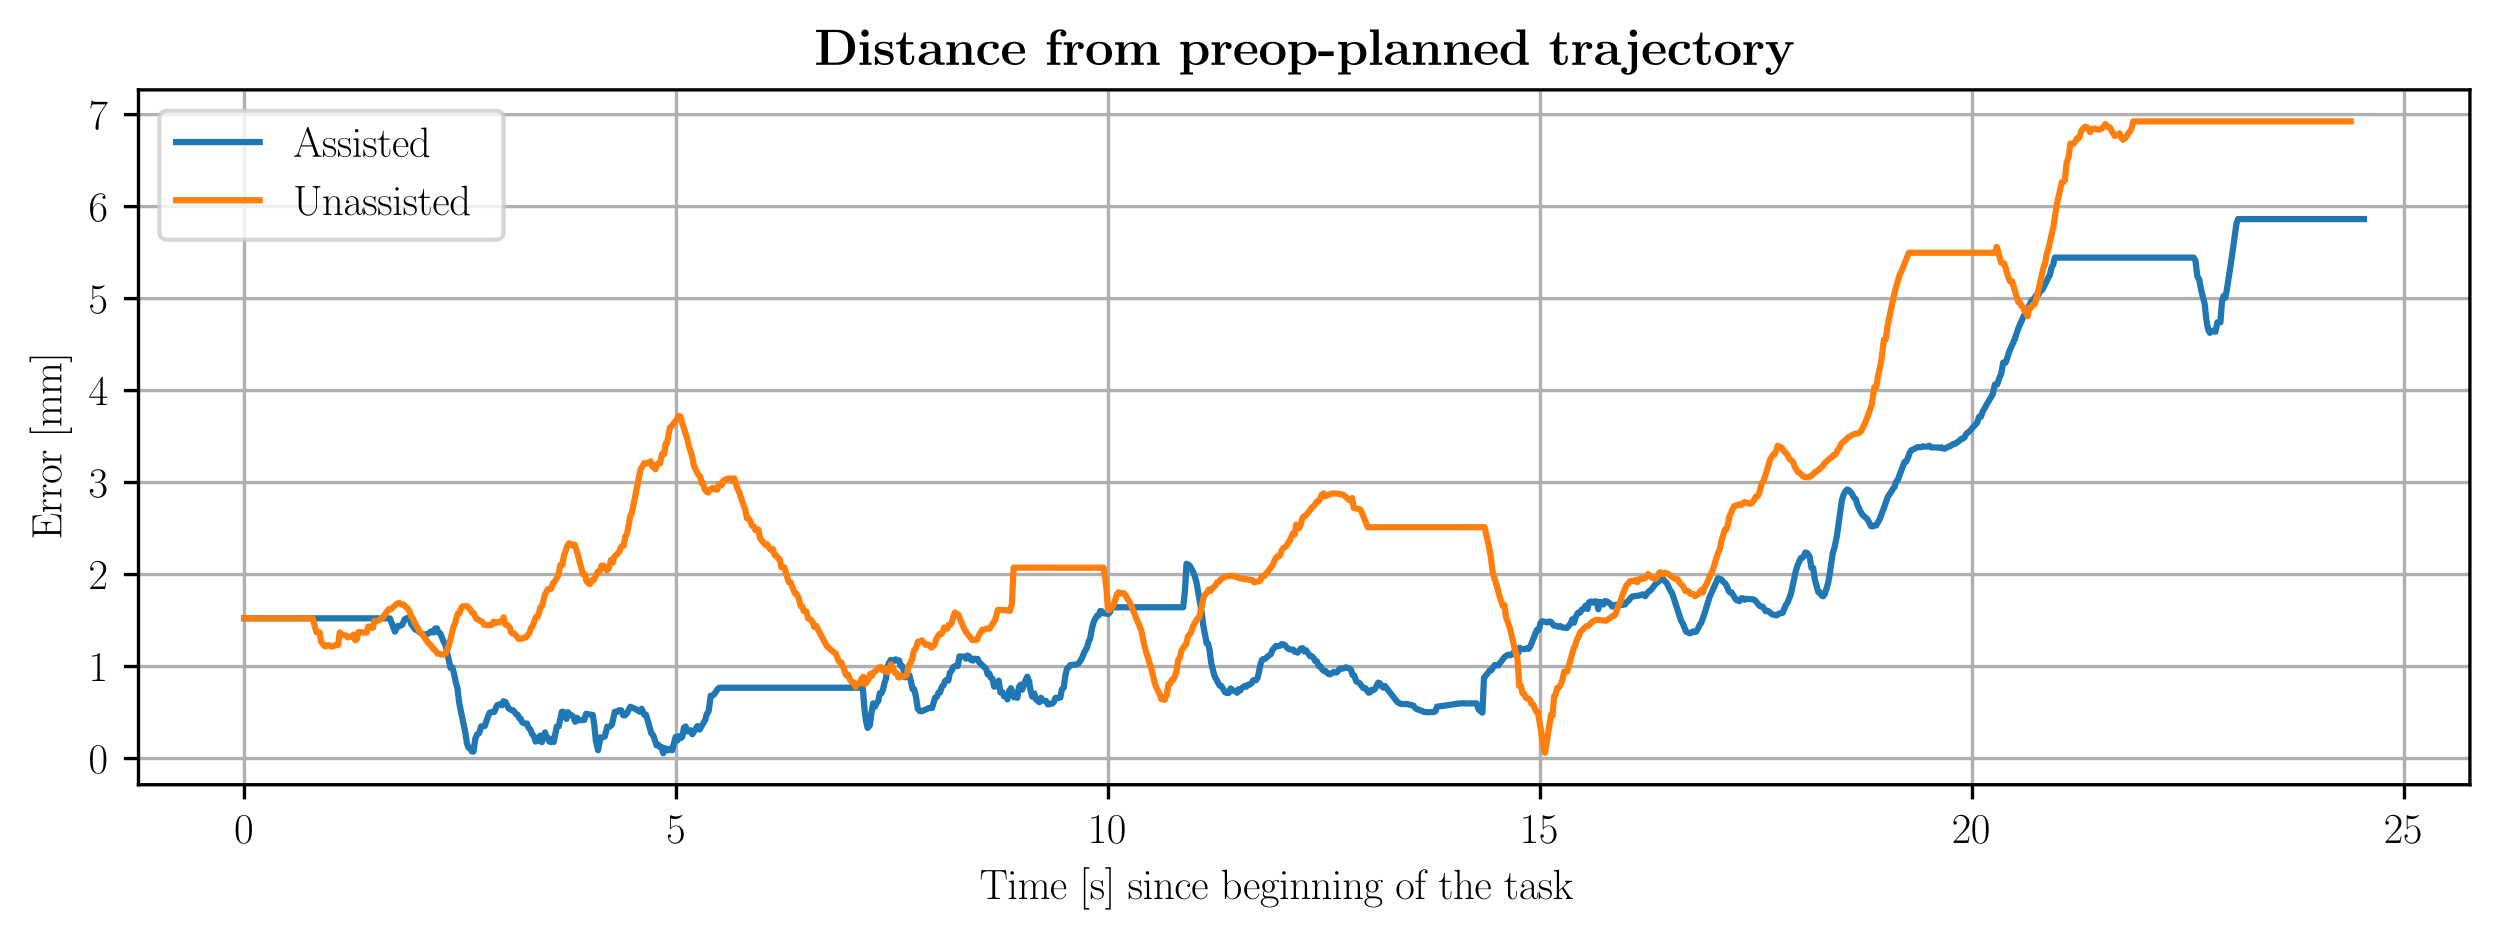 <?xml version="1.0" encoding="utf-8" standalone="no"?>
<!DOCTYPE svg PUBLIC "-//W3C//DTD SVG 1.1//EN"
  "http://www.w3.org/Graphics/SVG/1.1/DTD/svg11.dtd">
<svg height="224.84pt" version="1.1" viewBox="0 0 598.344 224.84" width="598.344pt" xmlns="http://www.w3.org/2000/svg" xmlns:xlink="http://www.w3.org/1999/xlink">
 <defs>
  <style type="text/css">*{stroke-linecap:butt;stroke-linejoin:round;}</style>
 </defs>
 <g id="figure_1">
  <g id="patch_1">
   <path d="M 0 224.84 
L 598.344 224.84 
L 598.344 0 
L 0 0 
z
" style="fill:#ffffff;"/>
  </g>
  <g id="axes_1">
   <g id="patch_2">
    <path d="M 33.144 187.822 
L 591.144 187.822 
L 591.144 21.502 
L 33.144 21.502 
z
" style="fill:#ffffff;"/>
   </g>
   <g id="matplotlib.axis_1">
    <g id="xtick_1">
     <g id="line2d_1">
      <path clip-path="url(#p3f3dfcb18e)" d="M 58.508 187.822 
L 58.508 21.502 
" style="fill:none;stroke:#b0b0b0;stroke-linecap:square;stroke-width:0.8;"/>
     </g>
     <g id="line2d_2">
      <defs>
       <path d="M 0 0 
L 0 3.5 
" id="m24165f4e3d" style="stroke:#000000;stroke-width:0.8;"/>
      </defs>
      <g>
       <use style="stroke:#000000;stroke-width:0.8;" x="58.508" xlink:href="#m24165f4e3d" y="187.822"/>
      </g>
     </g>
     <g id="text_1">
      <!-- $\mathdefault{0}$ -->
      <g transform="translate(56.017 201.741)scale(0.1 -0.1)">
       <defs>
        <path d="M 2688 2025 
C 2688 2416 2682 3080 2413 3591 
C 2176 4039 1798 4198 1466 4198 
C 1158 4198 768 4058 525 3597 
C 269 3118 243 2524 243 2025 
C 243 1661 250 1106 448 619 
C 723 -39 1216 -128 1466 -128 
C 1760 -128 2208 -7 2470 600 
C 2662 1042 2688 1559 2688 2025 
z
M 1466 -26 
C 1056 -26 813 325 723 812 
C 653 1188 653 1738 653 2096 
C 653 2588 653 2997 736 3387 
C 858 3929 1216 4096 1466 4096 
C 1728 4096 2067 3923 2189 3400 
C 2272 3036 2278 2607 2278 2096 
C 2278 1680 2278 1169 2202 792 
C 2067 95 1690 -26 1466 -26 
z
" id="CMR17-30" transform="scale(0.016)"/>
       </defs>
       <use transform="scale(0.996)" xlink:href="#CMR17-30"/>
      </g>
     </g>
    </g>
    <g id="xtick_2">
     <g id="line2d_3">
      <path clip-path="url(#p3f3dfcb18e)" d="M 161.902 187.822 
L 161.902 21.502 
" style="fill:none;stroke:#b0b0b0;stroke-linecap:square;stroke-width:0.8;"/>
     </g>
     <g id="line2d_4">
      <g>
       <use style="stroke:#000000;stroke-width:0.8;" x="161.902" xlink:href="#m24165f4e3d" y="187.822"/>
      </g>
     </g>
     <g id="text_2">
      <!-- $\mathdefault{5}$ -->
      <g transform="translate(159.412 201.741)scale(0.1 -0.1)">
       <defs>
        <path d="M 730 3692 
C 794 3666 1056 3584 1325 3584 
C 1920 3584 2246 3911 2432 4100 
C 2432 4157 2432 4192 2394 4192 
C 2387 4192 2374 4192 2323 4163 
C 2099 4058 1837 3973 1517 3973 
C 1325 3973 1037 3999 723 4139 
C 653 4171 640 4171 634 4171 
C 602 4171 595 4164 595 4037 
L 595 2203 
C 595 2089 595 2057 659 2057 
C 691 2057 704 2070 736 2114 
C 941 2401 1222 2522 1542 2522 
C 1766 2522 2246 2382 2246 1289 
C 2246 1085 2246 715 2054 421 
C 1894 159 1645 25 1370 25 
C 947 25 518 320 403 814 
C 429 807 480 795 506 795 
C 589 795 749 840 749 1038 
C 749 1210 627 1280 506 1280 
C 358 1280 262 1190 262 1011 
C 262 454 704 -128 1382 -128 
C 2042 -128 2669 440 2669 1264 
C 2669 2030 2170 2624 1549 2624 
C 1222 2624 947 2503 730 2274 
L 730 3692 
z
" id="CMR17-35" transform="scale(0.016)"/>
       </defs>
       <use transform="scale(0.996)" xlink:href="#CMR17-35"/>
      </g>
     </g>
    </g>
    <g id="xtick_3">
     <g id="line2d_5">
      <path clip-path="url(#p3f3dfcb18e)" d="M 265.297 187.822 
L 265.297 21.502 
" style="fill:none;stroke:#b0b0b0;stroke-linecap:square;stroke-width:0.8;"/>
     </g>
     <g id="line2d_6">
      <g>
       <use style="stroke:#000000;stroke-width:0.8;" x="265.297" xlink:href="#m24165f4e3d" y="187.822"/>
      </g>
     </g>
     <g id="text_3">
      <!-- $\mathdefault{10}$ -->
      <g transform="translate(260.316 201.741)scale(0.1 -0.1)">
       <defs>
        <path d="M 1702 4058 
C 1702 4192 1696 4192 1606 4192 
C 1357 3916 979 3827 621 3827 
C 602 3827 570 3827 563 3808 
C 557 3795 557 3782 557 3648 
C 755 3648 1088 3686 1344 3839 
L 1344 461 
C 1344 236 1331 160 781 160 
L 589 160 
L 589 0 
C 896 0 1216 0 1523 0 
C 1830 0 2150 0 2458 0 
L 2458 160 
L 2266 160 
C 1715 160 1702 230 1702 458 
L 1702 4058 
z
" id="CMR17-31" transform="scale(0.016)"/>
       </defs>
       <use transform="scale(0.996)" xlink:href="#CMR17-31"/>
       <use transform="translate(45.69 0)scale(0.996)" xlink:href="#CMR17-30"/>
      </g>
     </g>
    </g>
    <g id="xtick_4">
     <g id="line2d_7">
      <path clip-path="url(#p3f3dfcb18e)" d="M 368.692 187.822 
L 368.692 21.502 
" style="fill:none;stroke:#b0b0b0;stroke-linecap:square;stroke-width:0.8;"/>
     </g>
     <g id="line2d_8">
      <g>
       <use style="stroke:#000000;stroke-width:0.8;" x="368.692" xlink:href="#m24165f4e3d" y="187.822"/>
      </g>
     </g>
     <g id="text_4">
      <!-- $\mathdefault{15}$ -->
      <g transform="translate(363.71 201.741)scale(0.1 -0.1)">
       <use transform="scale(0.996)" xlink:href="#CMR17-31"/>
       <use transform="translate(45.69 0)scale(0.996)" xlink:href="#CMR17-35"/>
      </g>
     </g>
    </g>
    <g id="xtick_5">
     <g id="line2d_9">
      <path clip-path="url(#p3f3dfcb18e)" d="M 472.086 187.822 
L 472.086 21.502 
" style="fill:none;stroke:#b0b0b0;stroke-linecap:square;stroke-width:0.8;"/>
     </g>
     <g id="line2d_10">
      <g>
       <use style="stroke:#000000;stroke-width:0.8;" x="472.086" xlink:href="#m24165f4e3d" y="187.822"/>
      </g>
     </g>
     <g id="text_5">
      <!-- $\mathdefault{20}$ -->
      <g transform="translate(467.105 201.741)scale(0.1 -0.1)">
       <defs>
        <path d="M 2669 989 
L 2554 989 
C 2490 536 2438 459 2413 420 
C 2381 369 1920 369 1830 369 
L 602 369 
C 832 619 1280 1072 1824 1597 
C 2214 1967 2669 2402 2669 3035 
C 2669 3790 2067 4224 1395 4224 
C 691 4224 262 3604 262 3030 
C 262 2780 448 2748 525 2748 
C 589 2748 781 2787 781 3010 
C 781 3207 614 3264 525 3264 
C 486 3264 448 3258 422 3245 
C 544 3790 915 4058 1306 4058 
C 1862 4058 2227 3617 2227 3035 
C 2227 2479 1901 2000 1536 1584 
L 262 146 
L 262 0 
L 2515 0 
L 2669 989 
z
" id="CMR17-32" transform="scale(0.016)"/>
       </defs>
       <use transform="scale(0.996)" xlink:href="#CMR17-32"/>
       <use transform="translate(45.69 0)scale(0.996)" xlink:href="#CMR17-30"/>
      </g>
     </g>
    </g>
    <g id="xtick_6">
     <g id="line2d_11">
      <path clip-path="url(#p3f3dfcb18e)" d="M 575.481 187.822 
L 575.481 21.502 
" style="fill:none;stroke:#b0b0b0;stroke-linecap:square;stroke-width:0.8;"/>
     </g>
     <g id="line2d_12">
      <g>
       <use style="stroke:#000000;stroke-width:0.8;" x="575.481" xlink:href="#m24165f4e3d" y="187.822"/>
      </g>
     </g>
     <g id="text_6">
      <!-- $\mathdefault{25}$ -->
      <g transform="translate(570.499 201.741)scale(0.1 -0.1)">
       <use transform="scale(0.996)" xlink:href="#CMR17-32"/>
       <use transform="translate(45.69 0)scale(0.996)" xlink:href="#CMR17-35"/>
      </g>
     </g>
    </g>
    <g id="text_7">
     <!-- Time [s] since beginning of the task -->
     <g transform="translate(234.435 215.15)scale(0.1 -0.1)">
      <defs>
       <path d="M 3981 4326 
L 288 4326 
L 179 2918 
L 294 2918 
C 378 3976 467 4160 1453 4160 
C 1568 4160 1754 4160 1805 4154 
C 1926 4135 1926 4058 1926 3912 
L 1926 459 
C 1926 230 1907 160 1376 160 
L 1197 160 
L 1197 0 
C 1504 0 1824 0 2138 0 
C 2451 0 2771 0 3078 0 
L 3078 160 
L 2899 160 
C 2368 160 2349 230 2349 459 
L 2349 3912 
C 2349 4052 2349 4129 2464 4154 
C 2515 4160 2701 4160 2816 4160 
C 3795 4160 3891 3976 3974 2918 
L 4090 2918 
L 3981 4326 
z
" id="CMR17-54" transform="scale(0.016)"/>
       <path d="M 992 3909 
C 992 4049 877 4170 730 4170 
C 589 4170 467 4056 467 3909 
C 467 3769 582 3648 730 3648 
C 870 3648 992 3763 992 3909 
z
M 243 2706 
L 243 2541 
C 602 2541 653 2502 653 2197 
L 653 427 
C 653 184 627 153 218 153 
L 218 -13 
C 371 0 646 0 806 0 
C 960 0 1222 0 1370 -13 
L 1370 153 
C 992 153 979 191 979 420 
L 979 2776 
L 243 2706 
z
" id="CMR17-69" transform="scale(0.016)"/>
       <path d="M 4326 1933 
C 4326 2252 4269 2790 3507 2790 
C 3072 2790 2771 2496 2656 2151 
L 2650 2151 
C 2573 2676 2195 2790 1837 2790 
C 1331 2790 1069 2400 973 2144 
L 966 2144 
L 966 2790 
L 211 2720 
L 211 2554 
C 589 2554 646 2515 646 2208 
L 646 428 
C 646 184 621 153 211 153 
L 211 -13 
C 365 0 646 0 813 0 
C 979 0 1267 0 1421 -13 
L 1421 153 
C 1011 153 986 178 986 428 
L 986 1658 
C 986 2247 1344 2688 1792 2688 
C 2266 2688 2317 2266 2317 1958 
L 2317 428 
C 2317 184 2291 153 1882 153 
L 1882 -13 
C 2035 0 2317 0 2483 0 
C 2650 0 2938 0 3091 -13 
L 3091 153 
C 2682 153 2656 178 2656 428 
L 2656 1658 
C 2656 2247 3014 2688 3462 2688 
C 3936 2688 3987 2266 3987 1958 
L 3987 428 
C 3987 184 3962 153 3552 153 
L 3552 -13 
C 3706 0 3987 0 4154 0 
C 4320 0 4608 0 4762 -13 
L 4762 153 
C 4352 153 4326 178 4326 428 
L 4326 1933 
z
" id="CMR17-6d" transform="scale(0.016)"/>
       <path d="M 2438 1472 
C 2464 1498 2464 1511 2464 1576 
C 2464 2238 2118 2816 1389 2816 
C 710 2816 173 2169 173 1383 
C 173 551 781 -64 1459 -64 
C 2176 -64 2458 607 2458 740 
C 2458 784 2419 784 2406 784 
C 2362 784 2355 771 2330 696 
C 2189 265 1837 51 1504 51 
C 1229 51 954 203 781 480 
C 582 803 582 1176 582 1472 
L 2438 1472 
z
M 589 1568 
C 634 2505 1126 2714 1382 2714 
C 1818 2714 2112 2297 2118 1568 
L 589 1568 
z
" id="CMR17-65" transform="scale(0.016)"/>
       <path d="M 1504 -1600 
L 1504 -1377 
L 902 -1377 
L 902 4544 
L 1504 4544 
L 1504 4767 
L 678 4767 
L 678 -1600 
L 1504 -1600 
z
" id="CMR17-5b" transform="scale(0.016)"/>
       <path d="M 1978 2697 
C 1978 2813 1971 2819 1933 2819 
C 1907 2819 1901 2813 1824 2717 
C 1805 2691 1747 2626 1728 2601 
C 1523 2819 1235 2819 1126 2819 
C 416 2819 160 2447 160 2076 
C 160 1498 813 1365 998 1325 
C 1402 1243 1542 1217 1677 1101 
C 1760 1025 1901 884 1901 654 
C 1901 384 1747 38 1158 38 
C 602 38 403 460 288 1021 
C 269 1110 269 1117 218 1117 
C 166 1117 160 1110 160 983 
L 160 63 
C 160 -51 166 -58 205 -58 
C 237 -58 243 -51 275 0 
C 314 57 410 211 448 276 
C 576 103 800 -64 1158 -64 
C 1792 -64 2131 283 2131 784 
C 2131 1112 1958 1285 1875 1362 
C 1683 1561 1459 1606 1190 1657 
C 838 1735 390 1825 390 2217 
C 390 2383 480 2737 1126 2737 
C 1811 2737 1850 2094 1862 1888 
C 1869 1856 1901 1849 1920 1849 
C 1978 1849 1978 1869 1978 1978 
L 1978 2697 
z
" id="CMR17-73" transform="scale(0.016)"/>
       <path d="M 915 4767 
L 90 4767 
L 90 4544 
L 691 4544 
L 691 -1377 
L 90 -1377 
L 90 -1600 
L 915 -1600 
L 915 4767 
z
" id="CMR17-5d" transform="scale(0.016)"/>
       <path d="M 2656 1933 
C 2656 2259 2592 2790 1837 2790 
C 1331 2790 1069 2400 973 2144 
L 966 2144 
L 966 2790 
L 211 2720 
L 211 2554 
C 589 2554 646 2515 646 2208 
L 646 428 
C 646 184 621 153 211 153 
L 211 -13 
C 365 0 646 0 813 0 
C 979 0 1267 0 1421 -13 
L 1421 153 
C 1011 153 986 178 986 428 
L 986 1658 
C 986 2247 1344 2688 1792 2688 
C 2266 2688 2317 2266 2317 1958 
L 2317 428 
C 2317 184 2291 153 1882 153 
L 1882 -13 
C 2035 0 2317 0 2483 0 
C 2650 0 2938 0 3091 -13 
L 3091 153 
C 2682 153 2656 178 2656 428 
L 2656 1933 
z
" id="CMR17-6e" transform="scale(0.016)"/>
       <path d="M 2234 2240 
C 2112 2240 1933 2240 1933 2017 
C 1933 1838 2080 1787 2163 1787 
C 2208 1787 2394 1807 2394 2024 
C 2394 2467 1958 2803 1466 2803 
C 787 2803 211 2178 211 1363 
C 211 516 813 -64 1466 -64 
C 2259 -64 2458 677 2458 748 
C 2458 774 2451 793 2406 793 
C 2362 793 2355 787 2330 703 
C 2163 180 1798 51 1523 51 
C 1114 51 621 427 621 1369 
C 621 2338 1094 2688 1472 2688 
C 1722 2688 2093 2573 2234 2240 
z
" id="CMR17-63" transform="scale(0.016)"/>
       <path d="M 960 4396 
L 198 4326 
L 198 4160 
C 576 4160 634 4122 634 3817 
L 634 -13 
L 749 -13 
L 934 441 
C 1120 141 1395 -64 1766 -64 
C 2406 -64 3053 500 3053 1370 
C 3053 2188 2477 2790 1830 2790 
C 1434 2790 1152 2579 960 2330 
L 960 4396 
z
M 973 2004 
C 973 2118 973 2138 1062 2272 
C 1312 2657 1670 2688 1792 2688 
C 1984 2688 2643 2585 2643 1376 
C 2643 108 1888 38 1734 38 
C 1536 38 1248 114 1043 486 
C 973 608 973 621 973 735 
L 973 2004 
z
" id="CMR17-62" transform="scale(0.016)"/>
       <path d="M 710 1164 
C 832 1068 1043 960 1299 960 
C 1805 960 2240 1357 2240 1888 
C 2240 2054 2189 2310 1997 2509 
C 2176 2692 2438 2752 2586 2752 
C 2611 2752 2650 2752 2682 2734 
C 2656 2728 2598 2703 2598 2605 
C 2598 2527 2656 2471 2739 2471 
C 2835 2471 2886 2533 2886 2614 
C 2886 2731 2790 2854 2586 2854 
C 2330 2854 2106 2738 1926 2580 
C 1734 2753 1504 2816 1299 2816 
C 794 2816 358 2419 358 1888 
C 358 1522 570 1292 634 1228 
C 442 1004 442 743 442 711 
C 442 545 506 302 723 168 
C 390 85 128 -169 128 -486 
C 128 -943 736 -1280 1466 -1280 
C 2170 -1280 2803 -956 2803 -479 
C 2803 384 1856 384 1363 384 
C 1216 384 954 384 922 391 
C 723 423 589 602 589 826 
C 589 883 589 1024 710 1164 
z
M 1299 1068 
C 736 1068 736 1760 736 1889 
C 736 2016 736 2708 1299 2708 
C 1862 2708 1862 2016 1862 1889 
C 1862 1760 1862 1068 1299 1068 
z
M 1466 -1171 
C 826 -1171 384 -835 384 -486 
C 384 -289 493 -105 634 -4 
C 794 104 858 104 1293 104 
C 1818 104 2547 104 2547 -486 
C 2547 -835 2106 -1171 1466 -1171 
z
" id="CMR17-67" transform="scale(0.016)"/>
       <path d="M 2758 1356 
C 2758 2176 2163 2816 1466 2816 
C 768 2816 173 2176 173 1356 
C 173 551 768 -64 1466 -64 
C 2163 -64 2758 551 2758 1356 
z
M 1466 51 
C 1165 51 909 230 762 480 
C 602 767 582 1126 582 1408 
C 582 1677 595 2010 762 2298 
C 890 2509 1139 2714 1466 2714 
C 1754 2714 1997 2554 2150 2330 
C 2349 2029 2349 1607 2349 1408 
C 2349 1158 2336 775 2163 467 
C 1984 173 1709 51 1466 51 
z
" id="CMR17-6f" transform="scale(0.016)"/>
       <path d="M 979 2560 
L 1709 2560 
L 1709 2725 
L 966 2725 
L 966 3494 
C 966 4022 1235 4352 1510 4352 
C 1594 4352 1690 4327 1754 4282 
C 1702 4269 1568 4225 1568 4067 
C 1568 3901 1696 3850 1786 3850 
C 1875 3850 2003 3901 2003 4067 
C 2003 4308 1773 4454 1517 4454 
C 1152 4454 653 4156 653 3481 
L 653 2725 
L 141 2725 
L 141 2560 
L 653 2560 
L 653 427 
C 653 184 627 153 218 153 
L 218 -13 
C 371 0 666 0 832 0 
C 1018 0 1344 0 1517 -13 
L 1517 153 
C 1056 153 979 153 979 439 
L 979 2560 
z
" id="CMR17-66" transform="scale(0.016)"/>
       <path d="M 966 2560 
L 1862 2560 
L 1862 2725 
L 966 2725 
L 966 3904 
L 851 3904 
C 838 3245 614 2668 70 2668 
L 70 2560 
L 627 2560 
L 627 771 
C 627 650 627 -64 1370 -64 
C 1747 -64 1965 306 1965 777 
L 1965 1140 
L 1850 1140 
L 1850 783 
C 1850 344 1677 51 1408 51 
C 1222 51 966 178 966 758 
L 966 2560 
z
" id="CMR17-74" transform="scale(0.016)"/>
       <path d="M 2656 1933 
C 2656 2259 2592 2790 1837 2790 
C 1312 2790 1056 2368 979 2157 
L 973 2157 
L 973 4396 
L 211 4326 
L 211 4160 
C 589 4160 646 4122 646 3817 
L 646 426 
C 646 184 621 153 211 153 
L 211 -13 
C 365 0 646 0 813 0 
C 979 0 1267 0 1421 -13 
L 1421 153 
C 1011 153 986 178 986 428 
L 986 1658 
C 986 2247 1344 2688 1792 2688 
C 2266 2688 2317 2266 2317 1958 
L 2317 428 
C 2317 184 2291 153 1882 153 
L 1882 -13 
C 2035 0 2317 0 2483 0 
C 2650 0 2938 0 3091 -13 
L 3091 153 
C 2682 153 2656 178 2656 428 
L 2656 1933 
z
" id="CMR17-68" transform="scale(0.016)"/>
       <path d="M 2304 1653 
C 2304 2072 2304 2294 2035 2543 
C 1798 2752 1523 2816 1306 2816 
C 800 2816 435 2407 435 1971 
C 435 1728 627 1728 666 1728 
C 749 1728 896 1778 896 1954 
C 896 2112 774 2181 666 2181 
C 640 2181 608 2174 589 2168 
C 723 2592 1069 2714 1293 2714 
C 1613 2714 1965 2429 1965 1885 
L 1965 1600 
C 1587 1600 1133 1549 774 1357 
C 371 1133 256 813 256 570 
C 256 77 832 -64 1171 -64 
C 1523 -64 1850 139 1990 511 
C 2003 233 2182 -18 2464 -18 
C 2598 -18 2938 70 2938 567 
L 2938 920 
L 2822 920 
L 2822 562 
C 2822 178 2650 128 2566 128 
C 2304 128 2304 458 2304 738 
L 2304 1653 
z
M 1965 870 
C 1965 317 1568 38 1216 38 
C 896 38 646 275 646 570 
C 646 761 730 1100 1101 1305 
C 1408 1478 1760 1504 1965 1504 
L 1965 870 
z
" id="CMR17-61" transform="scale(0.016)"/>
       <path d="M 1670 1673 
C 1664 1686 1632 1724 1632 1743 
C 1632 1756 2086 2171 2144 2222 
C 2509 2528 2739 2560 2906 2560 
L 2906 2733 
C 2867 2733 2854 2733 2848 2720 
L 2534 2720 
C 2355 2720 2080 2720 1907 2733 
L 1907 2566 
C 1997 2559 2061 2508 2061 2419 
C 2061 2291 1933 2170 1926 2170 
L 960 1289 
L 960 4396 
L 198 4326 
L 198 4160 
C 576 4160 634 4122 634 3817 
L 634 426 
C 634 184 608 153 198 153 
L 198 -13 
C 352 0 634 0 794 0 
C 954 0 1235 0 1389 -13 
L 1389 153 
C 979 153 954 178 954 428 
L 954 1130 
L 1395 1532 
L 2042 574 
C 2118 459 2182 369 2182 286 
C 2182 172 2067 153 1990 153 
L 1990 -13 
C 2144 0 2419 0 2579 0 
C 2694 0 2931 0 3040 0 
L 3040 153 
C 2739 153 2669 210 2477 491 
L 1670 1673 
z
" id="CMR17-6b" transform="scale(0.016)"/>
      </defs>
      <use transform="scale(0.996)" xlink:href="#CMR17-54"/>
      <use transform="translate(66.51 0)scale(0.996)" xlink:href="#CMR17-69"/>
      <use transform="translate(91.381 0)scale(0.996)" xlink:href="#CMR17-6d"/>
      <use transform="translate(168.301 0)scale(0.996)" xlink:href="#CMR17-65"/>
      <use transform="translate(238.862 0)scale(0.996)" xlink:href="#CMR17-5b"/>
      <use transform="translate(263.733 0)scale(0.996)" xlink:href="#CMR17-73"/>
      <use transform="translate(299.535 0)scale(0.996)" xlink:href="#CMR17-5d"/>
      <use transform="translate(354.482 0)scale(0.996)" xlink:href="#CMR17-73"/>
      <use transform="translate(390.283 0)scale(0.996)" xlink:href="#CMR17-69"/>
      <use transform="translate(415.154 0)scale(0.996)" xlink:href="#CMR17-6e"/>
      <use transform="translate(466.049 0)scale(0.996)" xlink:href="#CMR17-63"/>
      <use transform="translate(506.535 0)scale(0.996)" xlink:href="#CMR17-65"/>
      <use transform="translate(577.097 0)scale(0.996)" xlink:href="#CMR17-62"/>
      <use transform="translate(630.594 0)scale(0.996)" xlink:href="#CMR17-65"/>
      <use transform="translate(671.08 0)scale(0.996)" xlink:href="#CMR17-67"/>
      <use transform="translate(716.771 0)scale(0.996)" xlink:href="#CMR17-69"/>
      <use transform="translate(741.642 0)scale(0.996)" xlink:href="#CMR17-6e"/>
      <use transform="translate(792.537 0)scale(0.996)" xlink:href="#CMR17-6e"/>
      <use transform="translate(843.432 0)scale(0.996)" xlink:href="#CMR17-69"/>
      <use transform="translate(868.303 0)scale(0.996)" xlink:href="#CMR17-6e"/>
      <use transform="translate(919.199 0)scale(0.996)" xlink:href="#CMR17-67"/>
      <use transform="translate(994.965 0)scale(0.996)" xlink:href="#CMR17-6f"/>
      <use transform="translate(1040.656 0)scale(0.996)" xlink:href="#CMR17-66"/>
      <use transform="translate(1098.205 0)scale(0.996)" xlink:href="#CMR17-74"/>
      <use transform="translate(1133.486 0)scale(0.996)" xlink:href="#CMR17-68"/>
      <use transform="translate(1184.381 0)scale(0.996)" xlink:href="#CMR17-65"/>
      <use transform="translate(1254.943 0)scale(0.996)" xlink:href="#CMR17-74"/>
      <use transform="translate(1290.224 0)scale(0.996)" xlink:href="#CMR17-61"/>
      <use transform="translate(1335.914 0)scale(0.996)" xlink:href="#CMR17-73"/>
      <use transform="translate(1371.716 0)scale(0.996)" xlink:href="#CMR17-6b"/>
     </g>
    </g>
   </g>
   <g id="matplotlib.axis_2">
    <g id="ytick_1">
     <g id="line2d_13">
      <path clip-path="url(#p3f3dfcb18e)" d="M 33.144 181.541 
L 591.144 181.541 
" style="fill:none;stroke:#b0b0b0;stroke-linecap:square;stroke-width:0.8;"/>
     </g>
     <g id="line2d_14">
      <defs>
       <path d="M 0 0 
L -3.5 0 
" id="m50516a5e68" style="stroke:#000000;stroke-width:0.8;"/>
      </defs>
      <g>
       <use style="stroke:#000000;stroke-width:0.8;" x="33.144" xlink:href="#m50516a5e68" y="181.541"/>
      </g>
     </g>
     <g id="text_8">
      <!-- $\mathdefault{0}$ -->
      <g transform="translate(21.163 185)scale(0.1 -0.1)">
       <use transform="scale(0.996)" xlink:href="#CMR17-30"/>
      </g>
     </g>
    </g>
    <g id="ytick_2">
     <g id="line2d_15">
      <path clip-path="url(#p3f3dfcb18e)" d="M 33.144 159.524 
L 591.144 159.524 
" style="fill:none;stroke:#b0b0b0;stroke-linecap:square;stroke-width:0.8;"/>
     </g>
     <g id="line2d_16">
      <g>
       <use style="stroke:#000000;stroke-width:0.8;" x="33.144" xlink:href="#m50516a5e68" y="159.524"/>
      </g>
     </g>
     <g id="text_9">
      <!-- $\mathdefault{1}$ -->
      <g transform="translate(21.163 162.984)scale(0.1 -0.1)">
       <use transform="scale(0.996)" xlink:href="#CMR17-31"/>
      </g>
     </g>
    </g>
    <g id="ytick_3">
     <g id="line2d_17">
      <path clip-path="url(#p3f3dfcb18e)" d="M 33.144 137.508 
L 591.144 137.508 
" style="fill:none;stroke:#b0b0b0;stroke-linecap:square;stroke-width:0.8;"/>
     </g>
     <g id="line2d_18">
      <g>
       <use style="stroke:#000000;stroke-width:0.8;" x="33.144" xlink:href="#m50516a5e68" y="137.508"/>
      </g>
     </g>
     <g id="text_10">
      <!-- $\mathdefault{2}$ -->
      <g transform="translate(21.163 140.968)scale(0.1 -0.1)">
       <use transform="scale(0.996)" xlink:href="#CMR17-32"/>
      </g>
     </g>
    </g>
    <g id="ytick_4">
     <g id="line2d_19">
      <path clip-path="url(#p3f3dfcb18e)" d="M 33.144 115.492 
L 591.144 115.492 
" style="fill:none;stroke:#b0b0b0;stroke-linecap:square;stroke-width:0.8;"/>
     </g>
     <g id="line2d_20">
      <g>
       <use style="stroke:#000000;stroke-width:0.8;" x="33.144" xlink:href="#m50516a5e68" y="115.492"/>
      </g>
     </g>
     <g id="text_11">
      <!-- $\mathdefault{3}$ -->
      <g transform="translate(21.163 118.951)scale(0.1 -0.1)">
       <defs>
        <path d="M 1414 2157 
C 1984 2157 2234 1662 2234 1090 
C 2234 320 1824 25 1453 25 
C 1114 25 563 194 390 693 
C 422 680 454 680 486 680 
C 640 680 755 782 755 948 
C 755 1133 614 1216 486 1216 
C 378 1216 211 1165 211 926 
C 211 335 787 -128 1466 -128 
C 2176 -128 2720 430 2720 1085 
C 2720 1707 2208 2157 1600 2227 
C 2086 2328 2554 2756 2554 3329 
C 2554 3820 2048 4179 1472 4179 
C 890 4179 378 3829 378 3329 
C 378 3110 544 3072 627 3072 
C 762 3072 877 3155 877 3321 
C 877 3486 762 3569 627 3569 
C 602 3569 570 3569 544 3557 
C 730 3959 1235 4032 1459 4032 
C 1683 4032 2106 3925 2106 3320 
C 2106 3143 2080 2828 1862 2550 
C 1670 2304 1453 2304 1242 2284 
C 1210 2284 1062 2269 1037 2269 
C 992 2263 966 2257 966 2208 
C 966 2163 973 2157 1101 2157 
L 1414 2157 
z
" id="CMR17-33" transform="scale(0.016)"/>
       </defs>
       <use transform="scale(0.996)" xlink:href="#CMR17-33"/>
      </g>
     </g>
    </g>
    <g id="ytick_5">
     <g id="line2d_21">
      <path clip-path="url(#p3f3dfcb18e)" d="M 33.144 93.476 
L 591.144 93.476 
" style="fill:none;stroke:#b0b0b0;stroke-linecap:square;stroke-width:0.8;"/>
     </g>
     <g id="line2d_22">
      <g>
       <use style="stroke:#000000;stroke-width:0.8;" x="33.144" xlink:href="#m50516a5e68" y="93.476"/>
      </g>
     </g>
     <g id="text_12">
      <!-- $\mathdefault{4}$ -->
      <g transform="translate(21.163 96.935)scale(0.1 -0.1)">
       <defs>
        <path d="M 2150 4122 
C 2150 4256 2144 4256 2029 4256 
L 128 1254 
L 128 1088 
L 1779 1088 
L 1779 457 
C 1779 224 1766 160 1318 160 
L 1197 160 
L 1197 0 
C 1402 0 1747 0 1965 0 
C 2182 0 2528 0 2733 0 
L 2733 160 
L 2611 160 
C 2163 160 2150 224 2150 457 
L 2150 1088 
L 2803 1088 
L 2803 1254 
L 2150 1254 
L 2150 4122 
z
M 1798 3703 
L 1798 1254 
L 256 1254 
L 1798 3703 
z
" id="CMR17-34" transform="scale(0.016)"/>
       </defs>
       <use transform="scale(0.996)" xlink:href="#CMR17-34"/>
      </g>
     </g>
    </g>
    <g id="ytick_6">
     <g id="line2d_23">
      <path clip-path="url(#p3f3dfcb18e)" d="M 33.144 71.46 
L 591.144 71.46 
" style="fill:none;stroke:#b0b0b0;stroke-linecap:square;stroke-width:0.8;"/>
     </g>
     <g id="line2d_24">
      <g>
       <use style="stroke:#000000;stroke-width:0.8;" x="33.144" xlink:href="#m50516a5e68" y="71.46"/>
      </g>
     </g>
     <g id="text_13">
      <!-- $\mathdefault{5}$ -->
      <g transform="translate(21.163 74.919)scale(0.1 -0.1)">
       <use transform="scale(0.996)" xlink:href="#CMR17-35"/>
      </g>
     </g>
    </g>
    <g id="ytick_7">
     <g id="line2d_25">
      <path clip-path="url(#p3f3dfcb18e)" d="M 33.144 49.444 
L 591.144 49.444 
" style="fill:none;stroke:#b0b0b0;stroke-linecap:square;stroke-width:0.8;"/>
     </g>
     <g id="line2d_26">
      <g>
       <use style="stroke:#000000;stroke-width:0.8;" x="33.144" xlink:href="#m50516a5e68" y="49.444"/>
      </g>
     </g>
     <g id="text_14">
      <!-- $\mathdefault{6}$ -->
      <g transform="translate(21.163 52.903)scale(0.1 -0.1)">
       <defs>
        <path d="M 678 2176 
C 678 3690 1395 4032 1811 4032 
C 1946 4032 2272 4009 2400 3776 
C 2298 3776 2106 3776 2106 3553 
C 2106 3381 2246 3323 2336 3323 
C 2394 3323 2566 3348 2566 3560 
C 2566 3954 2246 4179 1805 4179 
C 1043 4179 243 3390 243 1984 
C 243 253 966 -128 1478 -128 
C 2099 -128 2688 427 2688 1283 
C 2688 2081 2170 2662 1517 2662 
C 1126 2662 838 2407 678 1960 
L 678 2176 
z
M 1478 25 
C 691 25 691 1200 691 1436 
C 691 1896 909 2560 1504 2560 
C 1613 2560 1926 2560 2138 2120 
C 2253 1870 2253 1609 2253 1289 
C 2253 944 2253 690 2118 434 
C 1978 171 1773 25 1478 25 
z
" id="CMR17-36" transform="scale(0.016)"/>
       </defs>
       <use transform="scale(0.996)" xlink:href="#CMR17-36"/>
      </g>
     </g>
    </g>
    <g id="ytick_8">
     <g id="line2d_27">
      <path clip-path="url(#p3f3dfcb18e)" d="M 33.144 27.428 
L 591.144 27.428 
" style="fill:none;stroke:#b0b0b0;stroke-linecap:square;stroke-width:0.8;"/>
     </g>
     <g id="line2d_28">
      <g>
       <use style="stroke:#000000;stroke-width:0.8;" x="33.144" xlink:href="#m50516a5e68" y="27.428"/>
      </g>
     </g>
     <g id="text_15">
      <!-- $\mathdefault{7}$ -->
      <g transform="translate(21.163 30.887)scale(0.1 -0.1)">
       <defs>
        <path d="M 2886 3941 
L 2886 4081 
L 1382 4081 
C 634 4081 621 4165 595 4288 
L 480 4288 
L 294 3094 
L 410 3094 
C 429 3215 474 3540 550 3661 
C 589 3712 1062 3712 1171 3712 
L 2579 3712 
L 1869 2661 
C 1395 1954 1069 999 1069 165 
C 1069 89 1069 -128 1299 -128 
C 1530 -128 1530 89 1530 171 
L 1530 465 
C 1530 1508 1709 2196 2003 2636 
L 2886 3941 
z
" id="CMR17-37" transform="scale(0.016)"/>
       </defs>
       <use transform="scale(0.996)" xlink:href="#CMR17-37"/>
      </g>
     </g>
    </g>
    <g id="text_16">
     <!-- Error [mm] -->
     <g transform="translate(14.672 129.126)rotate(-90)scale(0.1 -0.1)">
      <defs>
       <path d="M 3885 1615 
L 3770 1615 
C 3629 676 3546 166 2419 166 
L 1530 166 
C 1274 166 1261 197 1261 414 
L 1261 2176 
L 1862 2176 
C 2464 2176 2522 1960 2522 1430 
L 2637 1430 
L 2637 3081 
L 2522 3081 
C 2522 2557 2464 2342 1862 2342 
L 1261 2342 
L 1261 3913 
C 1261 4128 1274 4160 1530 4160 
L 2406 4160 
C 3398 4160 3514 3769 3603 2929 
L 3718 2929 
L 3565 4325 
L 326 4325 
L 326 4160 
C 768 4160 838 4160 838 3874 
L 838 451 
C 838 166 768 166 326 166 
L 326 0 
L 3654 0 
L 3885 1615 
z
" id="CMR17-45" transform="scale(0.016)"/>
       <path d="M 960 1497 
C 960 2112 1222 2688 1702 2688 
C 1747 2688 1792 2682 1837 2662 
C 1837 2662 1696 2617 1696 2452 
C 1696 2298 1818 2234 1914 2234 
C 1990 2234 2131 2279 2131 2458 
C 2131 2663 1926 2790 1709 2790 
C 1222 2790 1011 2317 947 2093 
L 941 2093 
L 941 2790 
L 198 2720 
L 198 2554 
C 576 2554 634 2515 634 2208 
L 634 428 
C 634 184 608 153 198 153 
L 198 -13 
C 352 0 646 0 813 0 
C 998 0 1325 0 1498 -13 
L 1498 153 
C 1037 153 960 153 960 440 
L 960 1497 
z
" id="CMR17-72" transform="scale(0.016)"/>
      </defs>
      <use transform="scale(0.996)" xlink:href="#CMR17-45"/>
      <use transform="translate(62.586 0)scale(0.996)" xlink:href="#CMR17-72"/>
      <use transform="translate(97.867 0)scale(0.996)" xlink:href="#CMR17-72"/>
      <use transform="translate(133.148 0)scale(0.996)" xlink:href="#CMR17-6f"/>
      <use transform="translate(178.838 0)scale(0.996)" xlink:href="#CMR17-72"/>
      <use transform="translate(244.195 0)scale(0.996)" xlink:href="#CMR17-5b"/>
      <use transform="translate(269.066 0)scale(0.996)" xlink:href="#CMR17-6d"/>
      <use transform="translate(345.986 0)scale(0.996)" xlink:href="#CMR17-6d"/>
      <use transform="translate(422.905 0)scale(0.996)" xlink:href="#CMR17-5d"/>
     </g>
    </g>
   </g>
   <g id="line2d_29">
    <path clip-path="url(#p3f3dfcb18e)" d="M 58.508 147.982 
L 93.314 147.997 
L 94.522 151.155 
L 95.229 149.825 
L 95.699 149.825 
L 96.302 149.486 
L 96.832 148.249 
L 97.479 147.893 
L 97.967 147.893 
L 98.447 149.426 
L 99.423 150.705 
L 99.816 150.705 
L 100.258 151.207 
L 101.028 151.761 
L 102.02 151.887 
L 102.856 151.405 
L 103.249 151.1 
L 103.761 151.356 
L 104.154 150.449 
L 104.582 150.417 
L 104.959 151.386 
L 105.397 151.623 
L 106.185 153.547 
L 106.617 154.321 
L 107.812 159.812 
L 108.271 159.751 
L 108.668 161.225 
L 109.055 163.158 
L 109.489 164.693 
L 109.905 168.216 
L 111.363 175.31 
L 111.772 177.98 
L 112.151 178.964 
L 112.463 178.964 
L 112.93 179.831 
L 113.321 179.869 
L 113.731 176.952 
L 114.117 175.87 
L 114.709 175.411 
L 115.145 173.867 
L 116.007 173.762 
L 116.781 171.547 
L 117.201 170.56 
L 117.947 170.399 
L 118.274 170.399 
L 118.998 168.774 
L 119.701 168.533 
L 120.118 168.794 
L 120.493 167.837 
L 121.032 168.084 
L 121.746 169.543 
L 122.49 170.002 
L 122.834 170.002 
L 123.601 170.99 
L 123.932 171.102 
L 124.308 171.938 
L 124.624 172.031 
L 124.988 172.845 
L 125.379 173.105 
L 126.138 173.2 
L 126.516 174.201 
L 126.882 174.511 
L 127.408 175.777 
L 127.784 176.156 
L 128.189 177.466 
L 128.562 177.35 
L 128.909 176.953 
L 129.3 176.067 
L 129.68 177.618 
L 130.445 175.3 
L 130.789 176.509 
L 131.084 176.509 
L 131.457 177.435 
L 131.802 177.624 
L 132.149 176.791 
L 132.53 177.574 
L 133.254 173.886 
L 133.717 173.848 
L 134.468 170.364 
L 134.827 170.364 
L 135.206 170.993 
L 135.588 172.055 
L 135.944 170.469 
L 136.374 170.993 
L 136.827 171.203 
L 137.216 171.534 
L 137.673 172.735 
L 138.08 171.795 
L 138.51 172.393 
L 138.951 172.298 
L 139.358 172.366 
L 139.848 172.287 
L 140.287 170.86 
L 141.875 171.134 
L 142.218 173.389 
L 142.617 177.273 
L 143.14 179.543 
L 143.713 176.496 
L 144.201 176.496 
L 144.747 176.263 
L 145.353 173.921 
L 145.888 173.921 
L 146.436 173.464 
L 147.15 170.352 
L 147.661 170.352 
L 148.194 169.987 
L 148.651 169.987 
L 149.127 171.174 
L 149.58 171.203 
L 150.03 170.722 
L 150.872 169.153 
L 152.189 169.741 
L 153.056 170.334 
L 153.565 169.641 
L 154.216 171.088 
L 154.623 171.088 
L 155.481 174.052 
L 155.903 175.558 
L 156.356 175.998 
L 157.144 178.395 
L 157.545 178.221 
L 157.891 178.771 
L 158.325 178.787 
L 158.732 180.262 
L 159.121 179.077 
L 159.512 179.227 
L 159.89 179.577 
L 160.304 179.25 
L 160.858 179.567 
L 161.704 176.41 
L 162.08 177.219 
L 162.508 176.208 
L 162.92 176.673 
L 163.315 176.308 
L 163.712 174.125 
L 164.096 173.876 
L 164.506 175.039 
L 164.915 175.057 
L 165.304 174.798 
L 165.697 175.733 
L 166.929 173.776 
L 167.432 174.603 
L 168.795 172.292 
L 169.173 170.856 
L 169.607 170.26 
L 170.097 166.516 
L 170.548 166.516 
L 170.945 166.131 
L 171.77 164.915 
L 172.165 164.607 
L 206.498 164.606 
L 206.906 169.759 
L 207.259 172.526 
L 207.663 174.211 
L 208.188 173.611 
L 208.537 170.875 
L 208.976 168.352 
L 209.381 169.169 
L 209.807 168.276 
L 210.21 167.734 
L 210.568 165.918 
L 210.936 165.918 
L 211.325 165.123 
L 211.683 163.486 
L 212.042 162.461 
L 212.394 159.643 
L 212.777 158.665 
L 213.194 157.952 
L 213.992 158.165 
L 214.348 157.806 
L 214.811 158.129 
L 215.198 158.071 
L 215.556 159.337 
L 215.86 159.337 
L 216.24 160.3 
L 216.561 162.101 
L 216.9 161.154 
L 217.278 161.574 
L 217.624 161.585 
L 218.008 162.984 
L 218.42 164.952 
L 218.788 164.952 
L 219.233 166.808 
L 219.654 169.613 
L 220.18 170.214 
L 220.653 170.214 
L 222.318 169.471 
L 223.073 169.444 
L 223.815 166.947 
L 224.224 166.766 
L 224.628 165.738 
L 224.987 165.738 
L 225.422 164.359 
L 225.81 164.023 
L 226.162 163.048 
L 226.602 162.684 
L 226.969 162.883 
L 227.337 161.017 
L 227.723 160.603 
L 228.122 159.679 
L 228.675 159.38 
L 229.22 159.404 
L 229.622 157.098 
L 230.831 157.161 
L 231.191 157.633 
L 231.57 156.896 
L 231.977 157.132 
L 232.378 157.923 
L 232.821 158.089 
L 233.211 157.635 
L 233.592 157.802 
L 233.983 157.703 
L 234.363 158.522 
L 236.057 160.141 
L 236.402 161.42 
L 236.768 161.203 
L 237.132 162.182 
L 237.509 162.402 
L 237.924 164.326 
L 238.212 164.326 
L 238.59 163.817 
L 239.016 162.911 
L 239.438 165.717 
L 239.918 165.67 
L 240.313 166.643 
L 240.697 166.458 
L 241.113 167.383 
L 241.535 165.311 
L 241.957 164.728 
L 242.341 165.646 
L 242.703 166.91 
L 243.104 166.142 
L 243.479 167.009 
L 243.863 164.465 
L 244.285 163.861 
L 244.655 165.06 
L 245.474 162.768 
L 245.865 161.957 
L 246.303 163.056 
L 246.647 165.272 
L 247.035 166.705 
L 247.536 165.96 
L 247.939 167.362 
L 248.737 168.049 
L 249.159 167.012 
L 249.517 167.602 
L 249.895 167.735 
L 250.381 167.776 
L 250.801 168.582 
L 251.87 168.369 
L 252.244 168.007 
L 252.596 167.046 
L 253.367 167.04 
L 253.787 166.928 
L 254.149 164.976 
L 254.585 164.594 
L 254.968 161.779 
L 255.369 160.019 
L 255.758 159.726 
L 256.136 159.198 
L 257.772 159.013 
L 258.206 158.669 
L 258.678 158.01 
L 259.095 157.183 
L 259.556 155.975 
L 260.09 155.156 
L 260.535 153.65 
L 260.93 152.733 
L 261.364 150.323 
L 261.8 148.742 
L 262.542 147.387 
L 262.946 147.318 
L 263.295 146.253 
L 263.696 146.293 
L 264.089 146.757 
L 265.218 146.943 
L 265.646 146.519 
L 266.079 145.345 
L 283.178 145.338 
L 283.61 141.306 
L 283.972 134.951 
L 284.346 135.105 
L 284.762 135.43 
L 285.585 136.918 
L 285.945 137.851 
L 286.375 139.474 
L 287.217 144.235 
L 287.624 146.699 
L 287.99 149.666 
L 288.798 153.966 
L 289.094 153.966 
L 289.491 155.491 
L 289.857 158.532 
L 290.655 161.759 
L 291.911 164.102 
L 292.306 164.17 
L 293.203 165.672 
L 293.642 165.857 
L 294.086 165.834 
L 294.512 164.764 
L 295.325 165.379 
L 295.711 165.472 
L 296.065 165.791 
L 296.439 164.949 
L 296.832 165.275 
L 297.169 164.73 
L 297.932 164.169 
L 298.272 164.348 
L 298.683 163.882 
L 299.028 163.882 
L 299.537 163.513 
L 299.949 162.815 
L 300.59 162.815 
L 300.976 162.236 
L 301.315 160.881 
L 301.669 158.977 
L 302.076 157.904 
L 302.416 157.722 
L 302.732 157.722 
L 303.818 156.785 
L 304.194 156.527 
L 304.546 155.542 
L 305.366 154.606 
L 305.834 154.653 
L 306.365 154.56 
L 306.76 154.15 
L 307.174 154.233 
L 307.583 154.449 
L 307.984 154.967 
L 308.379 155.285 
L 308.781 155.433 
L 309.513 155.473 
L 309.848 155.985 
L 310.197 155.985 
L 310.544 156.203 
L 311.339 155.211 
L 311.779 155.13 
L 312.195 155.906 
L 312.6 155.654 
L 313.578 157.052 
L 313.981 157.052 
L 314.416 157.527 
L 314.804 158.229 
L 315.152 158.229 
L 315.665 159.456 
L 316.043 159.456 
L 316.473 160.258 
L 316.864 160.597 
L 317.197 160.597 
L 317.97 161.301 
L 318.359 161.392 
L 319.192 160.813 
L 319.757 160.996 
L 320.152 160.739 
L 320.638 160.02 
L 321.353 160.02 
L 322.143 159.723 
L 322.962 160.005 
L 323.341 160.315 
L 323.746 161.579 
L 324.162 161.766 
L 324.596 163.065 
L 325.377 163.499 
L 326.289 164.681 
L 326.773 164.679 
L 327.528 165.774 
L 327.915 165.691 
L 328.258 165.105 
L 328.628 165.217 
L 329.054 164.917 
L 329.865 163.399 
L 330.264 163.534 
L 330.677 164.263 
L 331.093 164.574 
L 331.463 164.181 
L 334.458 168.044 
L 335.219 168.458 
L 335.961 168.507 
L 336.703 168.489 
L 338.26 168.869 
L 338.612 169.352 
L 338.999 169.682 
L 340.349 170.149 
L 340.738 170.372 
L 341.933 170.467 
L 342.754 170.411 
L 343.145 170.422 
L 343.565 170.215 
L 343.924 169.14 
L 349.32 168.365 
L 350.136 168.313 
L 351.278 168.372 
L 353.385 168.336 
L 353.91 169.845 
L 354.795 170.562 
L 355.176 162.214 
L 356.106 161.081 
L 356.495 160.509 
L 356.913 160.422 
L 357.746 159.158 
L 358.575 159.248 
L 360.192 157.144 
L 361.026 156.68 
L 361.435 156.836 
L 361.88 156.587 
L 362.597 155.804 
L 363.057 155.674 
L 363.375 156.31 
L 363.702 155.035 
L 364.097 155.358 
L 365.002 155.337 
L 365.447 155.163 
L 365.854 155.285 
L 366.326 154.563 
L 367.844 150.738 
L 368.297 150.738 
L 368.7 149.108 
L 369.138 148.705 
L 370.36 148.956 
L 370.737 148.762 
L 371.163 148.798 
L 371.913 149.741 
L 372.635 149.805 
L 372.974 150.028 
L 373.415 149.839 
L 373.956 150.178 
L 375.019 150.307 
L 375.9 149.239 
L 376.312 148.23 
L 376.707 149.037 
L 377.147 147.592 
L 377.699 146.639 
L 378.138 146.639 
L 378.613 145.882 
L 379.033 145.678 
L 379.496 144.944 
L 379.941 145.745 
L 380.338 144.146 
L 380.909 143.945 
L 381.281 144.211 
L 381.709 143.92 
L 382.116 143.966 
L 382.534 145.815 
L 382.964 144.044 
L 383.363 144.181 
L 383.777 144.663 
L 384.159 143.851 
L 384.616 143.968 
L 385.441 144.553 
L 385.872 145.172 
L 386.651 144.76 
L 387.145 144.681 
L 387.545 144.886 
L 388.951 144.646 
L 389.35 144.054 
L 389.776 143.791 
L 390.229 143.136 
L 390.659 142.758 
L 392.361 142.532 
L 393.227 142.234 
L 393.748 142.69 
L 394.557 141.573 
L 394.983 141.339 
L 395.4 140.884 
L 396.238 139.734 
L 396.61 139.502 
L 397.357 138.815 
L 397.748 138.641 
L 398.149 138.683 
L 398.486 139.172 
L 398.848 139.401 
L 399.644 141.111 
L 400.229 142.045 
L 402.359 148.574 
L 402.741 149.177 
L 403.548 151.156 
L 404.402 151.564 
L 404.766 151.471 
L 405.151 151.132 
L 405.552 151.274 
L 405.943 151.167 
L 406.453 150.324 
L 406.801 149.529 
L 407.177 149.048 
L 407.959 146.822 
L 408.794 144.107 
L 409.164 142.918 
L 411.162 138.432 
L 412.006 138.697 
L 412.39 139.217 
L 412.947 139.664 
L 413.3 140.326 
L 413.712 141.364 
L 414.055 141.768 
L 414.386 141.768 
L 415.55 143.606 
L 416.311 143.867 
L 416.745 143.202 
L 417.142 143.189 
L 417.541 143.555 
L 417.943 143.333 
L 419.589 143.444 
L 419.998 143.632 
L 421.127 144.982 
L 421.483 145.169 
L 421.838 145.169 
L 422.599 146.277 
L 423.003 146.168 
L 423.377 146.397 
L 424.181 147.08 
L 424.562 147.087 
L 424.965 147.266 
L 425.337 147.232 
L 425.716 146.864 
L 426.663 146.649 
L 427.407 144.805 
L 427.792 144.28 
L 428.623 142.172 
L 429.792 136.744 
L 430.197 135.397 
L 431.003 133.539 
L 431.34 133.539 
L 431.682 133.156 
L 432.103 132.231 
L 432.596 132.442 
L 433.09 133.166 
L 433.563 135.951 
L 433.963 135.951 
L 434.366 138.75 
L 435.176 141.693 
L 435.495 141.693 
L 435.925 142.484 
L 436.347 142.711 
L 436.719 142.243 
L 437.525 139.608 
L 437.9 137.547 
L 438.657 132.314 
L 439.052 131.141 
L 439.624 128.339 
L 440.824 119.766 
L 441.204 118.498 
L 441.692 117.534 
L 442.1 117.157 
L 442.54 117.354 
L 443.28 118.281 
L 443.721 119.108 
L 444.149 119.486 
L 444.544 120.855 
L 445.288 122.435 
L 445.749 123.189 
L 446.963 124.28 
L 447.809 125.932 
L 448.21 125.98 
L 448.616 125.732 
L 449 125.779 
L 449.838 124.373 
L 451.056 121.119 
L 451.827 118.873 
L 452.58 117.792 
L 453.045 116.985 
L 453.407 116.592 
L 453.8 115.354 
L 454.213 114.846 
L 455.824 110.55 
L 456.174 110.55 
L 456.612 109.677 
L 457.042 108.386 
L 457.41 107.797 
L 458.93 107.021 
L 459.863 107.02 
L 460.26 106.803 
L 460.638 106.927 
L 461.43 106.848 
L 461.784 106.687 
L 462.181 107.066 
L 463.343 107.107 
L 463.995 107.091 
L 464.394 107.213 
L 464.716 107.072 
L 465.072 107.347 
L 465.502 107.368 
L 466.366 106.877 
L 466.761 106.783 
L 467.549 106.231 
L 467.948 106.197 
L 469.098 105.376 
L 469.489 104.966 
L 469.82 104.966 
L 470.206 104.618 
L 470.61 103.821 
L 471.391 103.228 
L 472.785 101.628 
L 473.201 101.173 
L 473.687 99.76 
L 474.102 99.76 
L 474.545 98.487 
L 475.901 96.087 
L 476.933 94.368 
L 477.45 92.024 
L 477.99 92.024 
L 478.464 90.601 
L 478.974 89.45 
L 479.44 86.78 
L 480.006 86.78 
L 480.401 85.738 
L 480.854 84.224 
L 482.206 81.156 
L 483.029 78.665 
L 484.293 75.76 
L 486.34 71.786 
L 486.847 71.484 
L 487.401 70.583 
L 487.833 70.583 
L 488.263 69.783 
L 488.664 69.49 
L 489.09 68.833 
L 490.265 66.396 
L 490.612 65.807 
L 490.97 64.157 
L 491.398 63.36 
L 491.804 61.647 
L 525.022 61.654 
L 525.461 62.41 
L 525.899 66.118 
L 526.356 66.896 
L 526.734 69.023 
L 527.677 72.825 
L 528.06 76.506 
L 528.515 78.963 
L 528.912 79.658 
L 529.334 79.305 
L 529.809 79.077 
L 530.242 79.405 
L 530.705 77.149 
L 531.42 77.149 
L 531.817 72.057 
L 532.179 70.857 
L 532.593 71.266 
L 532.971 69.35 
L 533.867 63.494 
L 534.597 58.389 
L 535.26 53.579 
L 535.67 52.433 
L 565.78 52.433 
L 565.78 52.433 
" style="fill:none;stroke:#1f77b4;stroke-linecap:square;stroke-width:1.5;"/>
   </g>
   <g id="line2d_30">
    <path clip-path="url(#p3f3dfcb18e)" d="M 58.508 147.982 
L 74.823 147.997 
L 75.735 151.325 
L 76.449 151.325 
L 76.871 153.62 
L 77.712 154.67 
L 78.07 154.643 
L 78.463 154.419 
L 78.837 154.459 
L 79.236 154.752 
L 79.923 154.645 
L 80.262 154.407 
L 80.928 154.354 
L 81.306 151.381 
L 81.695 151.812 
L 82.851 152.146 
L 83.223 152.55 
L 83.744 152.355 
L 84.224 152.455 
L 84.621 151.888 
L 85.026 153.241 
L 85.394 152.996 
L 85.806 151.262 
L 87.739 151.424 
L 88.134 149.97 
L 88.465 149.97 
L 89.232 150.284 
L 89.603 148.641 
L 90.024 148.714 
L 90.86 148.366 
L 91.59 147.797 
L 92.684 146.301 
L 93.143 145.711 
L 93.596 145.78 
L 94.528 144.902 
L 95.033 144.486 
L 95.546 144.293 
L 96.036 144.655 
L 96.513 144.655 
L 97.523 145.598 
L 97.94 146.117 
L 98.406 147.491 
L 98.809 147.99 
L 99.21 148.999 
L 100.043 150.357 
L 100.449 151.226 
L 100.848 151.54 
L 102.529 153.93 
L 102.947 154.233 
L 103.794 155.409 
L 104.212 155.698 
L 104.766 156.453 
L 105.151 156.453 
L 105.6 156.664 
L 106.284 156.655 
L 106.667 156.372 
L 107.442 154.472 
L 108.544 149.957 
L 108.919 149.209 
L 109.264 147.801 
L 109.653 146.741 
L 109.988 146.741 
L 110.337 145.589 
L 110.747 145.103 
L 111.09 145.145 
L 111.508 145.011 
L 111.925 145.176 
L 112.668 146.02 
L 113.003 146.672 
L 113.309 146.672 
L 114.047 148.153 
L 114.448 148.256 
L 114.961 148.664 
L 115.406 148.804 
L 115.902 149.549 
L 117.542 149.645 
L 118.125 148.8 
L 118.489 149.165 
L 118.938 148.895 
L 119.3 149.012 
L 119.684 148.74 
L 120.127 148.813 
L 120.511 147.767 
L 120.923 149.447 
L 121.266 149.658 
L 121.576 149.658 
L 121.988 150.139 
L 122.35 151.361 
L 122.699 151.606 
L 123.117 151.618 
L 124.138 152.92 
L 124.978 152.834 
L 125.476 152.569 
L 125.888 152.569 
L 126.74 151.407 
L 127.131 150.246 
L 127.484 149.833 
L 128.282 147.675 
L 128.613 147.675 
L 128.957 146.886 
L 129.323 145.405 
L 129.697 145.116 
L 130.429 142.319 
L 131.149 141.012 
L 131.579 141.012 
L 131.949 140.901 
L 132.333 139.598 
L 132.755 139.251 
L 133.611 137.71 
L 134.128 135.187 
L 134.604 135.187 
L 134.984 132.929 
L 135.787 130.632 
L 136.182 130.049 
L 136.653 130.199 
L 137.083 130.593 
L 137.532 130.353 
L 137.968 131.601 
L 139.53 137.449 
L 139.952 137.449 
L 140.375 139.071 
L 140.806 139.599 
L 141.201 139.797 
L 141.703 138.808 
L 142.123 138.865 
L 143.022 136.895 
L 143.469 136.894 
L 143.994 135.368 
L 144.422 135.368 
L 144.836 136.051 
L 145.241 136.502 
L 145.721 135.994 
L 146.211 134.04 
L 146.647 134.695 
L 147.028 133.259 
L 148.227 132.078 
L 148.583 131.026 
L 148.947 130.584 
L 149.276 130.584 
L 149.629 128.509 
L 150.072 127.616 
L 150.438 125.902 
L 150.827 123.539 
L 151.238 122.731 
L 152.965 114.029 
L 153.341 112.226 
L 153.724 111.695 
L 154.158 110.849 
L 154.559 110.988 
L 154.948 110.771 
L 155.335 110.821 
L 155.699 110.416 
L 156.12 111.658 
L 156.497 111.548 
L 156.852 112.302 
L 157.235 111.095 
L 157.609 110.933 
L 157.942 110.933 
L 158.465 108.657 
L 158.964 108.657 
L 159.317 106.195 
L 159.615 106.195 
L 160.358 102.248 
L 160.757 102.036 
L 161.598 100.869 
L 161.983 100.437 
L 162.434 99.517 
L 162.814 99.689 
L 164.028 103.666 
L 164.427 104.809 
L 164.876 106.742 
L 165.703 109.349 
L 166.046 111.363 
L 166.834 113.079 
L 167.244 113.728 
L 167.624 114.1 
L 167.967 115.676 
L 168.278 115.676 
L 168.683 117.157 
L 169.074 117.638 
L 169.485 117.878 
L 169.868 117.177 
L 170.205 117.075 
L 170.55 116.781 
L 170.893 117.097 
L 171.683 117.189 
L 172.012 115.877 
L 172.327 116.248 
L 172.713 116.103 
L 173.079 115.07 
L 173.848 114.697 
L 174.192 114.551 
L 174.891 114.537 
L 175.259 115.059 
L 175.712 114.484 
L 176.564 117.124 
L 176.977 117.905 
L 177.84 120.551 
L 178.332 121.887 
L 178.77 124.034 
L 179.171 124.034 
L 179.554 124.672 
L 179.99 125.84 
L 180.397 125.962 
L 180.778 126.835 
L 181.527 126.762 
L 181.897 128.822 
L 183.137 130.377 
L 183.545 130.287 
L 184.42 131.573 
L 184.984 131.415 
L 185.394 132.903 
L 185.791 132.903 
L 186.254 133.739 
L 186.616 133.83 
L 187.002 135.771 
L 187.707 135.775 
L 188.783 139.33 
L 189.221 139.395 
L 189.889 141.16 
L 190.315 142.093 
L 190.619 142.093 
L 191.072 142.947 
L 191.641 145.081 
L 191.971 145.081 
L 192.335 146.202 
L 192.625 146.202 
L 192.993 146.34 
L 193.402 148.023 
L 194.13 148.357 
L 194.515 149.022 
L 194.869 150.055 
L 195.344 149.766 
L 196.666 152.363 
L 197.933 154.684 
L 199.588 156.144 
L 199.993 156.389 
L 200.735 158.239 
L 201.056 158.557 
L 201.385 158.557 
L 202.17 160.653 
L 202.551 161.658 
L 202.987 161.454 
L 203.423 162.641 
L 203.868 163.27 
L 204.275 163.296 
L 204.782 164.385 
L 205.353 163.542 
L 205.787 163.542 
L 206.194 162.452 
L 206.629 161.979 
L 207.032 163.752 
L 207.439 163.271 
L 207.9 162.491 
L 208.262 161.317 
L 208.63 161.779 
L 209.061 160.856 
L 209.815 160.479 
L 210.185 159.788 
L 210.905 159.702 
L 211.277 160.474 
L 211.693 159.955 
L 212.071 160.664 
L 212.454 160.895 
L 212.837 160.332 
L 213.215 159.008 
L 214.346 161.144 
L 214.636 161.144 
L 215.031 162.128 
L 215.405 162.054 
L 215.783 161.757 
L 216.211 161.936 
L 216.633 161.772 
L 217.072 161.474 
L 217.446 159.356 
L 217.839 158.845 
L 218.364 157.64 
L 218.73 155.721 
L 219.21 155.12 
L 219.727 153.561 
L 220.213 153.561 
L 220.649 153.253 
L 221.536 154.332 
L 221.968 154.222 
L 222.446 154.409 
L 222.862 154.982 
L 223.339 154.654 
L 223.743 154.132 
L 224.109 152.891 
L 224.826 151.764 
L 225.271 151.801 
L 225.637 151.18 
L 225.988 150.171 
L 226.385 150.389 
L 226.758 150.449 
L 227.084 149.549 
L 227.434 149.549 
L 227.781 149.096 
L 228.124 147.684 
L 228.559 146.574 
L 228.914 147.097 
L 229.309 147.028 
L 230.968 150.934 
L 232.715 153.175 
L 233.11 153.124 
L 233.48 153.23 
L 233.9 153.033 
L 234.283 152.073 
L 235.099 150.71 
L 235.505 150.734 
L 235.951 150.476 
L 236.857 150.446 
L 238.201 148.295 
L 238.818 145.955 
L 240.493 146.028 
L 241.737 146.186 
L 242.194 144.471 
L 242.594 135.866 
L 264.108 135.879 
L 264.495 137.992 
L 264.854 141.427 
L 265.181 145.975 
L 265.489 145.975 
L 266.352 145.101 
L 266.697 144.266 
L 267.354 142.229 
L 267.714 141.773 
L 268.055 142.081 
L 268.349 142.081 
L 268.75 141.94 
L 269.151 142.136 
L 269.501 142.654 
L 269.91 143.464 
L 270.314 143.972 
L 271.48 146.748 
L 272.233 148.722 
L 272.766 149.874 
L 273.176 151.046 
L 273.992 154.974 
L 275.62 160.255 
L 276.381 163.534 
L 276.809 164.663 
L 277.593 166.254 
L 277.963 167.323 
L 278.314 167.323 
L 278.722 167.502 
L 279.266 166.273 
L 279.663 163.721 
L 280.053 163.721 
L 280.446 162.738 
L 280.8 162.738 
L 281.209 161.835 
L 281.608 160.542 
L 281.977 157.931 
L 282.386 157.461 
L 282.752 155.754 
L 283.567 154.523 
L 283.927 154.114 
L 284.313 152.324 
L 285.049 151.429 
L 285.531 149.852 
L 286.669 147.902 
L 286.981 147.902 
L 288.195 142.58 
L 288.604 142.195 
L 289.369 141.053 
L 289.752 141.423 
L 290.122 140.872 
L 290.926 140.114 
L 291.268 139.389 
L 291.751 139.208 
L 292.093 138.702 
L 292.883 138.267 
L 293.267 137.995 
L 293.995 137.9 
L 295.108 137.82 
L 295.451 138.007 
L 295.85 138.06 
L 296.582 138.371 
L 299.076 138.769 
L 299.769 138.849 
L 300.133 139.367 
L 301.586 139.025 
L 301.985 137.891 
L 302.678 137.836 
L 303.063 137.189 
L 303.447 136.862 
L 303.793 136.28 
L 304.161 135.88 
L 304.57 135.24 
L 305.292 133.709 
L 305.681 133.169 
L 306.043 133.169 
L 306.398 132.868 
L 306.729 131.801 
L 307.11 131.182 
L 307.486 130.995 
L 307.922 130.595 
L 308.696 129.367 
L 309.482 127.65 
L 309.874 127.892 
L 310.238 125.576 
L 310.654 126.36 
L 310.975 126.36 
L 311.353 125.439 
L 311.69 124.058 
L 312.066 123.589 
L 312.461 123.475 
L 313.601 122.039 
L 313.988 121.441 
L 314.436 121.127 
L 315.183 120.021 
L 315.547 120.021 
L 315.94 119.418 
L 316.322 118.44 
L 316.792 118.095 
L 317.145 118.792 
L 317.898 118.453 
L 318.721 118.113 
L 319.891 118.14 
L 321.169 118.327 
L 321.589 118.503 
L 322.391 119.169 
L 322.764 119.562 
L 323.219 119.847 
L 323.628 119.221 
L 323.988 121.559 
L 325.042 121.804 
L 325.425 121.86 
L 325.816 122.372 
L 327.365 126.193 
L 355.321 126.185 
L 356.342 130.685 
L 356.834 133.474 
L 357.219 136.654 
L 357.651 138.476 
L 358.023 139.454 
L 358.797 142.381 
L 359.649 144.994 
L 360.068 144.809 
L 360.455 147.742 
L 361.332 150.166 
L 362.628 155.661 
L 363.197 157.723 
L 363.613 164.149 
L 364.008 164.149 
L 364.392 165.901 
L 364.705 165.901 
L 365.124 166.863 
L 365.466 167.207 
L 365.805 167.166 
L 366.169 167.432 
L 366.512 168.404 
L 366.911 168.543 
L 367.703 170.369 
L 368.069 170.369 
L 368.84 175.039 
L 369.285 178.592 
L 369.779 180.165 
L 371.225 171.05 
L 371.574 171.304 
L 371.955 166.655 
L 372.343 166.118 
L 372.697 164.627 
L 373.032 164.627 
L 373.468 164.003 
L 373.882 162.933 
L 374.368 160.744 
L 375.088 160.744 
L 376.669 155.055 
L 377.017 154.496 
L 377.433 153.001 
L 377.78 152.526 
L 378.148 151.398 
L 379.329 150.15 
L 379.703 149.858 
L 380.038 149.858 
L 380.894 149.035 
L 381.244 148.721 
L 382 148.343 
L 384.358 148.562 
L 385.563 147.791 
L 385.915 147.432 
L 386.248 147.432 
L 386.626 147.077 
L 387.348 144.931 
L 387.743 144.308 
L 388.115 142.979 
L 389.238 140.099 
L 389.726 139.644 
L 390.082 139.113 
L 390.396 139.113 
L 390.787 138.971 
L 391.163 139.085 
L 391.509 138.778 
L 391.885 139.32 
L 392.245 138.716 
L 392.603 138.433 
L 393.006 138.585 
L 393.345 138.388 
L 393.694 138.388 
L 394.087 137.971 
L 394.445 137.409 
L 395.249 138.199 
L 396.226 138.525 
L 396.612 138.168 
L 397.007 137.201 
L 397.35 136.966 
L 397.741 137.264 
L 398.161 137.408 
L 398.515 137.079 
L 399.222 137.347 
L 400.413 138.254 
L 401.205 138.646 
L 401.54 138.646 
L 401.952 139.389 
L 402.863 140.355 
L 403.374 141.467 
L 403.823 141.467 
L 404.187 141.59 
L 404.551 142.129 
L 405.248 142.163 
L 405.645 142.666 
L 406.414 142.235 
L 407.177 141.212 
L 407.576 141.813 
L 407.953 140.518 
L 408.352 139.978 
L 410.027 136.149 
L 410.815 133.51 
L 411.203 132.298 
L 411.623 131.427 
L 412.01 129.452 
L 412.827 126.747 
L 413.151 126.747 
L 413.548 125.564 
L 413.91 123.633 
L 414.673 121.903 
L 415.037 121.151 
L 415.395 120.967 
L 415.777 120.997 
L 416.294 120.702 
L 416.782 120.86 
L 417.55 120.163 
L 417.922 120.381 
L 418.296 120.363 
L 418.701 120.578 
L 419.084 120.508 
L 419.427 120.208 
L 419.847 119.642 
L 420.217 118.877 
L 420.579 118.877 
L 420.989 118.212 
L 421.675 115.619 
L 422.064 115.136 
L 423.257 111.429 
L 423.611 110.074 
L 424.39 108.788 
L 424.713 108.788 
L 425.126 107.848 
L 425.48 106.697 
L 425.887 106.924 
L 426.34 107.047 
L 427.141 108.205 
L 427.567 108.532 
L 428.336 109.922 
L 428.849 110.224 
L 429.246 110.774 
L 429.622 111.884 
L 430.375 113.028 
L 430.751 113.176 
L 431.496 113.964 
L 431.843 114.155 
L 432.869 114.235 
L 433.646 113.791 
L 434.403 112.974 
L 434.755 112.884 
L 436.262 111.531 
L 436.622 110.936 
L 438.109 109.57 
L 438.514 109.353 
L 438.841 108.893 
L 439.163 108.893 
L 439.55 108.36 
L 439.879 107.648 
L 440.294 107.168 
L 440.718 106.184 
L 441.661 105.346 
L 442.433 104.628 
L 443.543 104.002 
L 443.907 103.854 
L 444.879 103.641 
L 445.299 103.361 
L 446.169 101.746 
L 447.023 99.654 
L 447.991 96.803 
L 448.616 92.63 
L 449.071 92.63 
L 449.525 89.767 
L 449.991 87.766 
L 450.406 85.434 
L 450.894 81.254 
L 451.318 81.254 
L 451.769 77.947 
L 453.419 70.132 
L 454.646 65.793 
L 455.194 64.715 
L 456.864 60.484 
L 477.481 60.49 
L 477.854 59.103 
L 478.193 60.077 
L 478.976 62.904 
L 479.316 62.904 
L 479.713 63.139 
L 480.598 66.169 
L 481.065 67.334 
L 481.561 67.335 
L 483.085 72.333 
L 483.41 72.333 
L 483.826 73.252 
L 484.19 73.47 
L 484.562 74.525 
L 484.967 74.705 
L 485.294 75.678 
L 485.691 73.654 
L 486.113 73.645 
L 486.53 72.937 
L 486.963 72.875 
L 487.358 71.664 
L 489.109 63.884 
L 489.454 63.114 
L 489.827 60.894 
L 490.224 59.735 
L 491.454 54.258 
L 492.281 48.953 
L 493.468 43.598 
L 493.793 43.598 
L 494.211 43.191 
L 494.606 39.004 
L 495.114 37.554 
L 495.513 34.383 
L 496.307 34.383 
L 496.678 33.862 
L 497.025 33.153 
L 497.422 33.206 
L 497.767 32.619 
L 498.164 31.215 
L 498.975 30.37 
L 499.424 30.402 
L 500.265 31.625 
L 500.656 30.817 
L 501.037 30.897 
L 501.434 30.758 
L 501.93 30.984 
L 502.333 31.037 
L 503.088 30.771 
L 503.888 29.705 
L 504.643 30.482 
L 504.951 30.482 
L 506.132 32.539 
L 506.93 32.176 
L 507.298 31.92 
L 507.747 33.018 
L 508.138 33.451 
L 508.657 33.022 
L 509.048 32.521 
L 509.428 31.813 
L 509.85 31.468 
L 510.187 30.692 
L 510.563 29.062 
L 562.608 29.062 
L 562.608 29.062 
" style="fill:none;stroke:#ff7f0e;stroke-linecap:square;stroke-width:1.5;"/>
   </g>
   <g id="patch_3">
    <path d="M 33.144 187.822 
L 33.144 21.502 
" style="fill:none;stroke:#000000;stroke-linecap:square;stroke-linejoin:miter;stroke-width:0.8;"/>
   </g>
   <g id="patch_4">
    <path d="M 591.144 187.822 
L 591.144 21.502 
" style="fill:none;stroke:#000000;stroke-linecap:square;stroke-linejoin:miter;stroke-width:0.8;"/>
   </g>
   <g id="patch_5">
    <path d="M 33.144 187.822 
L 591.144 187.822 
" style="fill:none;stroke:#000000;stroke-linecap:square;stroke-linejoin:miter;stroke-width:0.8;"/>
   </g>
   <g id="patch_6">
    <path d="M 33.144 21.502 
L 591.144 21.502 
" style="fill:none;stroke:#000000;stroke-linecap:square;stroke-linejoin:miter;stroke-width:0.8;"/>
   </g>
   <g id="text_17">
    <!-- \bf{Distance from preop-planned trajectory} -->
    <g transform="translate(194.869 15.502)scale(0.12 -0.12)">
     <defs>
      <path d="M 243 4370 
L 243 4096 
L 922 4096 
L 922 273 
L 243 273 
L 243 0 
L 2938 0 
C 4166 0 5114 783 5114 2147 
C 5114 3587 4141 4370 2938 4370 
L 243 4370 
z
M 1734 273 
L 1734 4096 
L 2694 4096 
C 3251 4096 3699 3880 3936 3548 
C 4122 3287 4243 2975 4243 2153 
C 4243 1407 4147 1077 3923 777 
C 3699 483 3270 273 2694 273 
L 1734 273 
z
" id="CMBX12-44" transform="scale(0.016)"/>
      <path d="M 1427 3958 
C 1427 4219 1216 4416 966 4416 
C 704 4416 506 4200 506 3958 
C 506 3716 704 3500 966 3500 
C 1216 3500 1427 3697 1427 3958 
z
M 301 2816 
L 301 2517 
C 678 2517 723 2517 723 2270 
L 723 260 
L 282 260 
L 282 -13 
C 429 0 870 0 1043 0 
C 1222 0 1632 0 1786 -13 
L 1786 260 
L 1389 260 
L 1389 2816 
L 301 2816 
z
" id="CMBX12-69" transform="scale(0.016)"/>
      <path d="M 2413 2715 
C 2413 2836 2413 2880 2317 2880 
C 2278 2880 2266 2880 2170 2823 
C 2144 2804 2074 2759 2042 2740 
C 1862 2842 1626 2880 1395 2880 
C 1203 2880 243 2880 243 2056 
C 243 1389 1037 1250 1235 1218 
C 1408 1187 1619 1148 1645 1148 
C 1901 1091 2157 932 2157 666 
C 2157 178 1574 178 1440 178 
C 1114 178 710 279 531 896 
C 493 1023 486 1023 378 1023 
C 243 1023 243 1004 243 858 
L 243 132 
C 243 12 243 -32 339 -32 
C 384 -32 397 -32 525 70 
L 691 191 
C 979 -32 1325 -32 1440 -32 
C 1792 -32 2592 44 2592 888 
C 2592 1192 2426 1402 2298 1516 
C 2035 1731 1818 1770 1472 1833 
C 1062 1903 678 1973 678 2277 
C 678 2689 1248 2689 1382 2689 
C 2093 2689 2131 2245 2144 2087 
C 2150 2005 2202 2005 2278 2005 
C 2413 2005 2413 2024 2413 2170 
L 2413 2715 
z
" id="CMBX12-73" transform="scale(0.016)"/>
      <path d="M 1350 2560 
L 2272 2560 
L 2272 2833 
L 1350 2833 
L 1350 4032 
L 1082 4032 
C 1075 3405 768 2776 134 2776 
L 134 2560 
L 653 2560 
L 653 789 
C 653 114 1178 -32 1638 -32 
C 2112 -32 2394 325 2394 795 
L 2394 1133 
L 2125 1133 
L 2125 802 
C 2125 381 1933 197 1734 197 
C 1350 197 1350 624 1350 770 
L 1350 2560 
z
" id="CMBX12-74" transform="scale(0.016)"/>
      <path d="M 2944 1898 
C 2944 2484 2477 2879 1574 2879 
C 1216 2879 461 2879 461 2334 
C 461 2061 666 1945 838 1945 
C 1030 1945 1216 2079 1216 2323 
C 1216 2445 1171 2559 1062 2630 
C 1274 2688 1427 2688 1549 2688 
C 1984 2688 2246 2445 2246 1919 
L 2246 1663 
C 1235 1663 218 1382 218 676 
C 218 95 960 -32 1402 -32 
C 1894 -32 2208 233 2336 510 
C 2336 274 2336 0 2982 0 
L 3309 0 
C 3443 0 3494 0 3494 145 
C 3494 273 3437 273 3347 273 
C 2944 273 2944 374 2944 522 
L 2944 1898 
z
M 2246 882 
C 2246 291 1709 178 1504 178 
C 1190 178 928 390 928 686 
C 928 1273 1619 1472 2246 1472 
L 2246 882 
z
" id="CMBX12-61" transform="scale(0.016)"/>
      <path d="M 3398 1924 
C 3398 2525 3136 2834 2432 2834 
C 1971 2834 1574 2615 1357 2143 
L 1350 2143 
L 1350 2816 
L 269 2816 
L 269 2517 
C 666 2517 710 2517 710 2270 
L 710 260 
L 269 260 
L 269 -13 
C 416 0 877 0 1056 0 
C 1235 0 1702 0 1850 -13 
L 1850 260 
L 1408 260 
L 1408 1607 
C 1408 2289 1920 2624 2330 2624 
C 2566 2624 2701 2473 2701 1993 
L 2701 260 
L 2259 260 
L 2259 -13 
C 2406 0 2867 0 3046 0 
C 3226 0 3693 0 3840 -13 
L 3840 260 
L 3398 260 
L 3398 1924 
z
" id="CMBX12-6e" transform="scale(0.016)"/>
      <path d="M 2995 753 
C 2995 829 2925 829 2861 829 
C 2758 829 2752 823 2720 747 
C 2675 625 2502 197 1914 197 
C 1011 197 1011 1166 1011 1453 
C 1011 1829 1018 2664 1856 2664 
C 1901 2664 2278 2664 2278 2632 
C 2278 2624 2272 2618 2259 2612 
C 2240 2593 2157 2496 2157 2334 
C 2157 2064 2374 1954 2534 1954 
C 2669 1954 2912 2039 2912 2346 
C 2912 2880 2176 2880 1830 2880 
C 691 2880 243 2145 243 1414 
C 243 552 851 -32 1792 -32 
C 2797 -32 2995 708 2995 753 
z
" id="CMBX12-63" transform="scale(0.016)"/>
      <path d="M 2893 1408 
C 3040 1408 3078 1408 3078 1567 
C 3078 1758 3034 2233 2739 2532 
C 2470 2798 2112 2880 1741 2880 
C 742 2880 198 2233 198 1434 
C 198 545 858 -32 1824 -32 
C 2790 -32 3078 640 3078 748 
C 3078 843 2982 843 2944 843 
C 2842 843 2835 824 2797 742 
C 2630 330 2208 197 1901 197 
C 973 197 966 1053 966 1408 
L 2893 1408 
z
M 966 1593 
C 979 1852 986 2100 1120 2328 
C 1242 2531 1466 2670 1741 2670 
C 2426 2670 2483 1909 2490 1593 
L 966 1593 
z
" id="CMBX12-65" transform="scale(0.016)"/>
      <path d="M 1389 2543 
L 2118 2543 
L 2118 2816 
L 1357 2816 
L 1357 3466 
C 1357 4123 1779 4224 1990 4224 
C 2061 4224 2074 4217 2112 4205 
C 2016 4141 1958 4034 1958 3902 
C 1958 3649 2163 3536 2330 3536 
C 2470 3536 2701 3630 2701 3909 
C 2701 4168 2470 4434 2016 4434 
C 1434 4434 723 4193 723 3460 
L 723 2816 
L 250 2816 
L 250 2543 
L 723 2543 
L 723 260 
L 282 260 
L 282 -13 
C 429 0 909 0 1088 0 
C 1274 0 1792 0 1946 -13 
L 1946 260 
L 1389 260 
L 1389 2543 
z
" id="CMBX12-66" transform="scale(0.016)"/>
      <path d="M 1331 1411 
C 1331 1619 1376 2624 2125 2624 
C 2035 2555 1990 2448 1990 2336 
C 1990 2079 2202 1972 2362 1972 
C 2522 1972 2733 2079 2733 2337 
C 2733 2658 2400 2834 2093 2834 
C 1587 2834 1370 2401 1280 2137 
L 1274 2137 
L 1274 2816 
L 224 2816 
L 224 2517 
C 621 2517 666 2517 666 2270 
L 666 260 
L 224 260 
L 224 -13 
C 371 0 851 0 1030 0 
C 1216 0 1734 0 1888 -13 
L 1888 260 
L 1331 260 
L 1331 1411 
z
" id="CMBX12-72" transform="scale(0.016)"/>
      <path d="M 3392 1395 
C 3392 2252 2803 2880 1798 2880 
C 755 2880 198 2220 198 1395 
C 198 565 787 -32 1792 -32 
C 2835 -32 3392 596 3392 1395 
z
M 1798 197 
C 966 197 966 939 966 1459 
C 966 1757 966 2074 1088 2303 
C 1229 2556 1517 2670 1792 2670 
C 2157 2670 2387 2499 2496 2322 
C 2624 2093 2624 1763 2624 1459 
C 2624 932 2624 197 1798 197 
z
" id="CMBX12-6f" transform="scale(0.016)"/>
      <path d="M 5402 1924 
C 5402 2506 5152 2834 4435 2834 
C 3789 2834 3488 2407 3386 2206 
C 3283 2740 2848 2834 2438 2834 
C 1824 2834 1491 2445 1357 2143 
L 1350 2143 
L 1350 2816 
L 269 2816 
L 269 2517 
C 666 2517 710 2517 710 2270 
L 710 260 
L 269 260 
L 269 -13 
C 416 0 877 0 1056 0 
C 1235 0 1702 0 1850 -13 
L 1850 260 
L 1408 260 
L 1408 1607 
C 1408 2296 1926 2624 2330 2624 
C 2566 2624 2707 2485 2707 1993 
L 2707 260 
L 2266 260 
L 2266 -13 
C 2413 0 2874 0 3053 0 
C 3232 0 3699 0 3846 -13 
L 3846 260 
L 3405 260 
L 3405 1607 
C 3405 2296 3923 2624 4326 2624 
C 4563 2624 4704 2485 4704 1993 
L 4704 260 
L 4262 260 
L 4262 -13 
C 4410 0 4870 0 5050 0 
C 5229 0 5696 0 5843 -13 
L 5843 260 
L 5402 260 
L 5402 1924 
z
" id="CMBX12-6d" transform="scale(0.016)"/>
      <path d="M 1805 -955 
L 1363 -955 
L 1363 268 
C 1523 128 1805 -32 2189 -32 
C 3066 -32 3750 493 3750 1417 
C 3750 2290 3155 2853 2291 2853 
C 1914 2853 1587 2738 1331 2554 
L 1331 2859 
L 224 2859 
L 224 2560 
C 621 2560 666 2560 666 2310 
L 666 -955 
L 224 -955 
L 224 -1228 
C 371 -1216 832 -1216 1011 -1216 
C 1190 -1216 1658 -1216 1805 -1228 
L 1805 -955 
z
M 1363 2246 
C 1600 2530 1939 2624 2189 2624 
C 2605 2624 2982 2251 2982 1417 
C 2982 500 2522 178 2112 178 
C 1837 178 1562 319 1363 620 
L 1363 2246 
z
" id="CMBX12-70" transform="scale(0.016)"/>
      <path d="M 1997 1088 
L 1997 1673 
L 77 1673 
L 77 1088 
L 1997 1088 
z
" id="CMBX12-2d" transform="scale(0.016)"/>
      <path d="M 1389 4416 
L 282 4416 
L 282 4117 
C 678 4117 723 4117 723 3866 
L 723 260 
L 282 260 
L 282 -13 
C 429 0 883 0 1056 0 
C 1229 0 1683 0 1830 -13 
L 1830 260 
L 1389 260 
L 1389 4416 
z
" id="CMBX12-6c" transform="scale(0.016)"/>
      <path d="M 2221 4416 
L 2221 4117 
C 2618 4117 2662 4117 2662 3867 
L 2662 2575 
C 2522 2696 2240 2880 1798 2880 
C 890 2880 243 2318 243 1424 
C 243 510 877 -32 1728 -32 
C 2080 -32 2381 94 2630 311 
L 2630 0 
L 3770 0 
L 3770 292 
C 3373 292 3328 292 3328 540 
L 3328 4416 
L 2221 4416 
z
M 2630 661 
C 2362 262 2035 178 1805 178 
C 1011 178 1011 989 1011 1411 
C 1011 1712 1011 2032 1152 2274 
C 1350 2632 1728 2670 1875 2670 
C 2138 2670 2419 2556 2630 2276 
L 2630 661 
z
" id="CMBX12-64" transform="scale(0.016)"/>
      <path d="M 1651 3958 
C 1651 4212 1446 4416 1190 4416 
C 934 4416 730 4212 730 3958 
C 730 3704 934 3500 1190 3500 
C 1446 3500 1651 3704 1651 3958 
z
M 499 2859 
L 499 2560 
C 608 2560 749 2560 845 2547 
C 986 2522 986 2439 986 2306 
L 986 -262 
C 986 -548 909 -1038 518 -1038 
C 397 -1038 314 -1012 256 -1000 
C 288 -981 416 -879 416 -688 
C 416 -459 250 -313 38 -313 
C -179 -313 -339 -466 -339 -688 
C -339 -1057 58 -1248 518 -1248 
C 1056 -1248 1651 -919 1651 -268 
L 1651 2859 
L 499 2859 
z
" id="CMBX12-6a" transform="scale(0.016)"/>
      <path d="M 3168 2421 
C 3206 2509 3232 2560 3642 2560 
L 3642 2827 
C 3424 2827 3398 2827 3136 2827 
C 2963 2827 2950 2827 2586 2827 
L 2586 2560 
C 2592 2560 2893 2560 2893 2478 
C 2893 2459 2874 2421 2867 2402 
L 2118 805 
L 1299 2560 
L 1651 2560 
L 1651 2833 
C 1498 2827 1062 2827 883 2827 
C 698 2827 320 2827 154 2833 
L 154 2560 
L 563 2560 
L 1747 20 
C 1715 -56 1626 -240 1594 -316 
C 1459 -601 1254 -1038 806 -1038 
C 781 -1038 704 -1038 634 -1000 
C 646 -993 838 -917 838 -676 
C 838 -468 685 -335 493 -335 
C 294 -335 141 -469 141 -684 
C 141 -982 422 -1248 806 -1248 
C 1331 -1248 1677 -779 1805 -500 
L 3168 2421 
z
" id="CMBX12-79" transform="scale(0.016)"/>
     </defs>
     <use transform="scale(0.996)" xlink:href="#CMBX12-44"/>
     <use transform="translate(85.905 0)scale(0.996)" xlink:href="#CMBX12-69"/>
     <use transform="translate(117.038 0)scale(0.996)" xlink:href="#CMBX12-73"/>
     <use transform="translate(161.247 0)scale(0.996)" xlink:href="#CMBX12-74"/>
     <use transform="translate(204.834 0)scale(0.996)" xlink:href="#CMBX12-61"/>
     <use transform="translate(259.317 0)scale(0.996)" xlink:href="#CMBX12-6e"/>
     <use transform="translate(321.584 0)scale(0.996)" xlink:href="#CMBX12-63"/>
     <use transform="translate(371.397 0)scale(0.996)" xlink:href="#CMBX12-65"/>
     <use transform="translate(459.896 0)scale(0.996)" xlink:href="#CMBX12-66"/>
     <use transform="translate(494.143 0)scale(0.996)" xlink:href="#CMBX12-72"/>
     <use transform="translate(539.92 0)scale(0.996)" xlink:href="#CMBX12-6f"/>
     <use transform="translate(595.96 0)scale(0.996)" xlink:href="#CMBX12-6d"/>
     <use transform="translate(726.72 0)scale(0.996)" xlink:href="#CMBX12-70"/>
     <use transform="translate(788.986 0)scale(0.996)" xlink:href="#CMBX12-72"/>
     <use transform="translate(834.764 0)scale(0.996)" xlink:href="#CMBX12-65"/>
     <use transform="translate(885.903 0)scale(0.996)" xlink:href="#CMBX12-6f"/>
     <use transform="translate(941.943 0)scale(0.996)" xlink:href="#CMBX12-70"/>
     <use transform="translate(1004.209 0)scale(0.996)" xlink:href="#CMBX12-2d"/>
     <use transform="translate(1041.569 0)scale(0.996)" xlink:href="#CMBX12-70"/>
     <use transform="translate(1103.836 0)scale(0.996)" xlink:href="#CMBX12-6c"/>
     <use transform="translate(1134.969 0)scale(0.996)" xlink:href="#CMBX12-61"/>
     <use transform="translate(1189.452 0)scale(0.996)" xlink:href="#CMBX12-6e"/>
     <use transform="translate(1251.719 0)scale(0.996)" xlink:href="#CMBX12-6e"/>
     <use transform="translate(1313.985 0)scale(0.996)" xlink:href="#CMBX12-65"/>
     <use transform="translate(1365.124 0)scale(0.996)" xlink:href="#CMBX12-64"/>
     <use transform="translate(1464.751 0)scale(0.996)" xlink:href="#CMBX12-74"/>
     <use transform="translate(1508.337 0)scale(0.996)" xlink:href="#CMBX12-72"/>
     <use transform="translate(1554.115 0)scale(0.996)" xlink:href="#CMBX12-61"/>
     <use transform="translate(1614.825 0)scale(0.996)" xlink:href="#CMBX12-6a"/>
     <use transform="translate(1649.071 0)scale(0.996)" xlink:href="#CMBX12-65"/>
     <use transform="translate(1700.21 0)scale(0.996)" xlink:href="#CMBX12-63"/>
     <use transform="translate(1750.024 0)scale(0.996)" xlink:href="#CMBX12-74"/>
     <use transform="translate(1793.61 0)scale(0.996)" xlink:href="#CMBX12-6f"/>
     <use transform="translate(1849.65 0)scale(0.996)" xlink:href="#CMBX12-72"/>
     <use transform="translate(1895.428 0)scale(0.996)" xlink:href="#CMBX12-79"/>
    </g>
   </g>
   <g id="legend_1">
    <g id="patch_7">
     <path d="M 40.144 57.377 
L 118.526 57.377 
Q 120.526 57.377 120.526 55.377 
L 120.526 28.502 
Q 120.526 26.502 118.526 26.502 
L 40.144 26.502 
Q 38.144 26.502 38.144 28.502 
L 38.144 55.377 
Q 38.144 57.377 40.144 57.377 
z
" style="fill:#ffffff;opacity:0.8;stroke:#cccccc;stroke-linejoin:miter;"/>
    </g>
    <g id="line2d_31">
     <path d="M 42.144 34.002 
L 62.144 34.002 
" style="fill:none;stroke:#1f77b4;stroke-linecap:square;stroke-width:1.5;"/>
    </g>
    <g id="line2d_32"/>
    <g id="text_18">
     <!-- Assisted -->
     <g transform="translate(70.144 37.502)scale(0.1 -0.1)">
      <defs>
       <path d="M 2323 4378 
C 2291 4461 2278 4480 2214 4480 
C 2150 4480 2138 4461 2106 4378 
L 749 566 
C 627 223 371 153 147 153 
L 147 -13 
C 262 0 518 0 640 0 
C 800 0 1056 0 1210 -13 
L 1210 153 
C 909 153 864 361 864 439 
C 864 497 877 530 890 569 
L 1229 1536 
L 2906 1536 
L 3290 442 
C 3322 365 3322 352 3322 327 
C 3322 153 3046 153 2925 153 
L 2925 0 
C 3110 0 3443 0 3642 0 
C 3808 0 4128 0 4282 -13 
L 4282 153 
C 3942 153 3827 153 3744 387 
L 2323 4378 
z
M 2067 3893 
L 2848 1702 
L 1286 1702 
L 2067 3893 
z
" id="CMR17-41" transform="scale(0.016)"/>
       <path d="M 1869 4326 
L 1869 4160 
C 2246 4160 2304 4122 2304 3820 
L 2304 2345 
C 2278 2377 2016 2790 1498 2790 
C 845 2790 211 2208 211 1364 
C 211 525 806 -64 1434 -64 
C 1978 -64 2259 337 2291 380 
L 2291 -63 
L 3066 -63 
L 3066 128 
C 2688 128 2630 166 2630 473 
L 2630 4396 
L 1869 4326 
z
M 2291 755 
C 2291 563 2176 390 2029 262 
C 1811 70 1594 38 1472 38 
C 1286 38 621 134 621 1356 
C 621 2612 1363 2688 1530 2688 
C 1824 2688 2061 2522 2208 2291 
C 2291 2157 2291 2138 2291 2023 
L 2291 755 
z
" id="CMR17-64" transform="scale(0.016)"/>
      </defs>
      <use transform="scale(0.996)" xlink:href="#CMR17-41"/>
      <use transform="translate(69.072 0)scale(0.996)" xlink:href="#CMR17-73"/>
      <use transform="translate(104.874 0)scale(0.996)" xlink:href="#CMR17-73"/>
      <use transform="translate(140.675 0)scale(0.996)" xlink:href="#CMR17-69"/>
      <use transform="translate(165.546 0)scale(0.996)" xlink:href="#CMR17-73"/>
      <use transform="translate(201.348 0)scale(0.996)" xlink:href="#CMR17-74"/>
      <use transform="translate(236.628 0)scale(0.996)" xlink:href="#CMR17-65"/>
      <use transform="translate(277.114 0)scale(0.996)" xlink:href="#CMR17-64"/>
     </g>
    </g>
    <g id="line2d_33">
     <path d="M 42.144 47.939 
L 62.144 47.939 
" style="fill:none;stroke:#ff7f0e;stroke-linecap:square;stroke-width:1.5;"/>
    </g>
    <g id="line2d_34"/>
    <g id="text_19">
     <!-- Unassisted -->
     <g transform="translate(70.144 51.439)scale(0.1 -0.1)">
      <defs>
       <path d="M 3456 1433 
C 3456 579 2899 38 2291 38 
C 1965 38 1670 210 1491 477 
C 1286 783 1261 1178 1261 1401 
L 1261 3874 
C 1261 4160 1331 4160 1773 4160 
L 1773 4320 
C 1587 4320 1248 4320 1050 4320 
C 851 4320 512 4320 326 4320 
L 326 4160 
C 768 4160 838 4160 838 3874 
L 838 1433 
C 838 516 1536 -128 2278 -128 
C 3110 -128 3590 719 3590 1344 
L 3590 3766 
C 3590 4122 3917 4160 4102 4160 
L 4102 4326 
C 3955 4320 3686 4320 3526 4320 
C 3366 4320 3091 4320 2944 4326 
L 2944 4160 
C 3456 4160 3456 3861 3456 3702 
L 3456 1433 
z
" id="CMR17-55" transform="scale(0.016)"/>
      </defs>
      <use transform="scale(0.996)" xlink:href="#CMR17-55"/>
      <use transform="translate(69.072 0)scale(0.996)" xlink:href="#CMR17-6e"/>
      <use transform="translate(119.968 0)scale(0.996)" xlink:href="#CMR17-61"/>
      <use transform="translate(165.658 0)scale(0.996)" xlink:href="#CMR17-73"/>
      <use transform="translate(201.46 0)scale(0.996)" xlink:href="#CMR17-73"/>
      <use transform="translate(237.261 0)scale(0.996)" xlink:href="#CMR17-69"/>
      <use transform="translate(262.132 0)scale(0.996)" xlink:href="#CMR17-73"/>
      <use transform="translate(297.933 0)scale(0.996)" xlink:href="#CMR17-74"/>
      <use transform="translate(333.214 0)scale(0.996)" xlink:href="#CMR17-65"/>
      <use transform="translate(373.7 0)scale(0.996)" xlink:href="#CMR17-64"/>
     </g>
    </g>
   </g>
  </g>
 </g>
 <defs>
  <clipPath id="p3f3dfcb18e">
   <rect height="166.32" width="558" x="33.144" y="21.502"/>
  </clipPath>
 </defs>
</svg>
